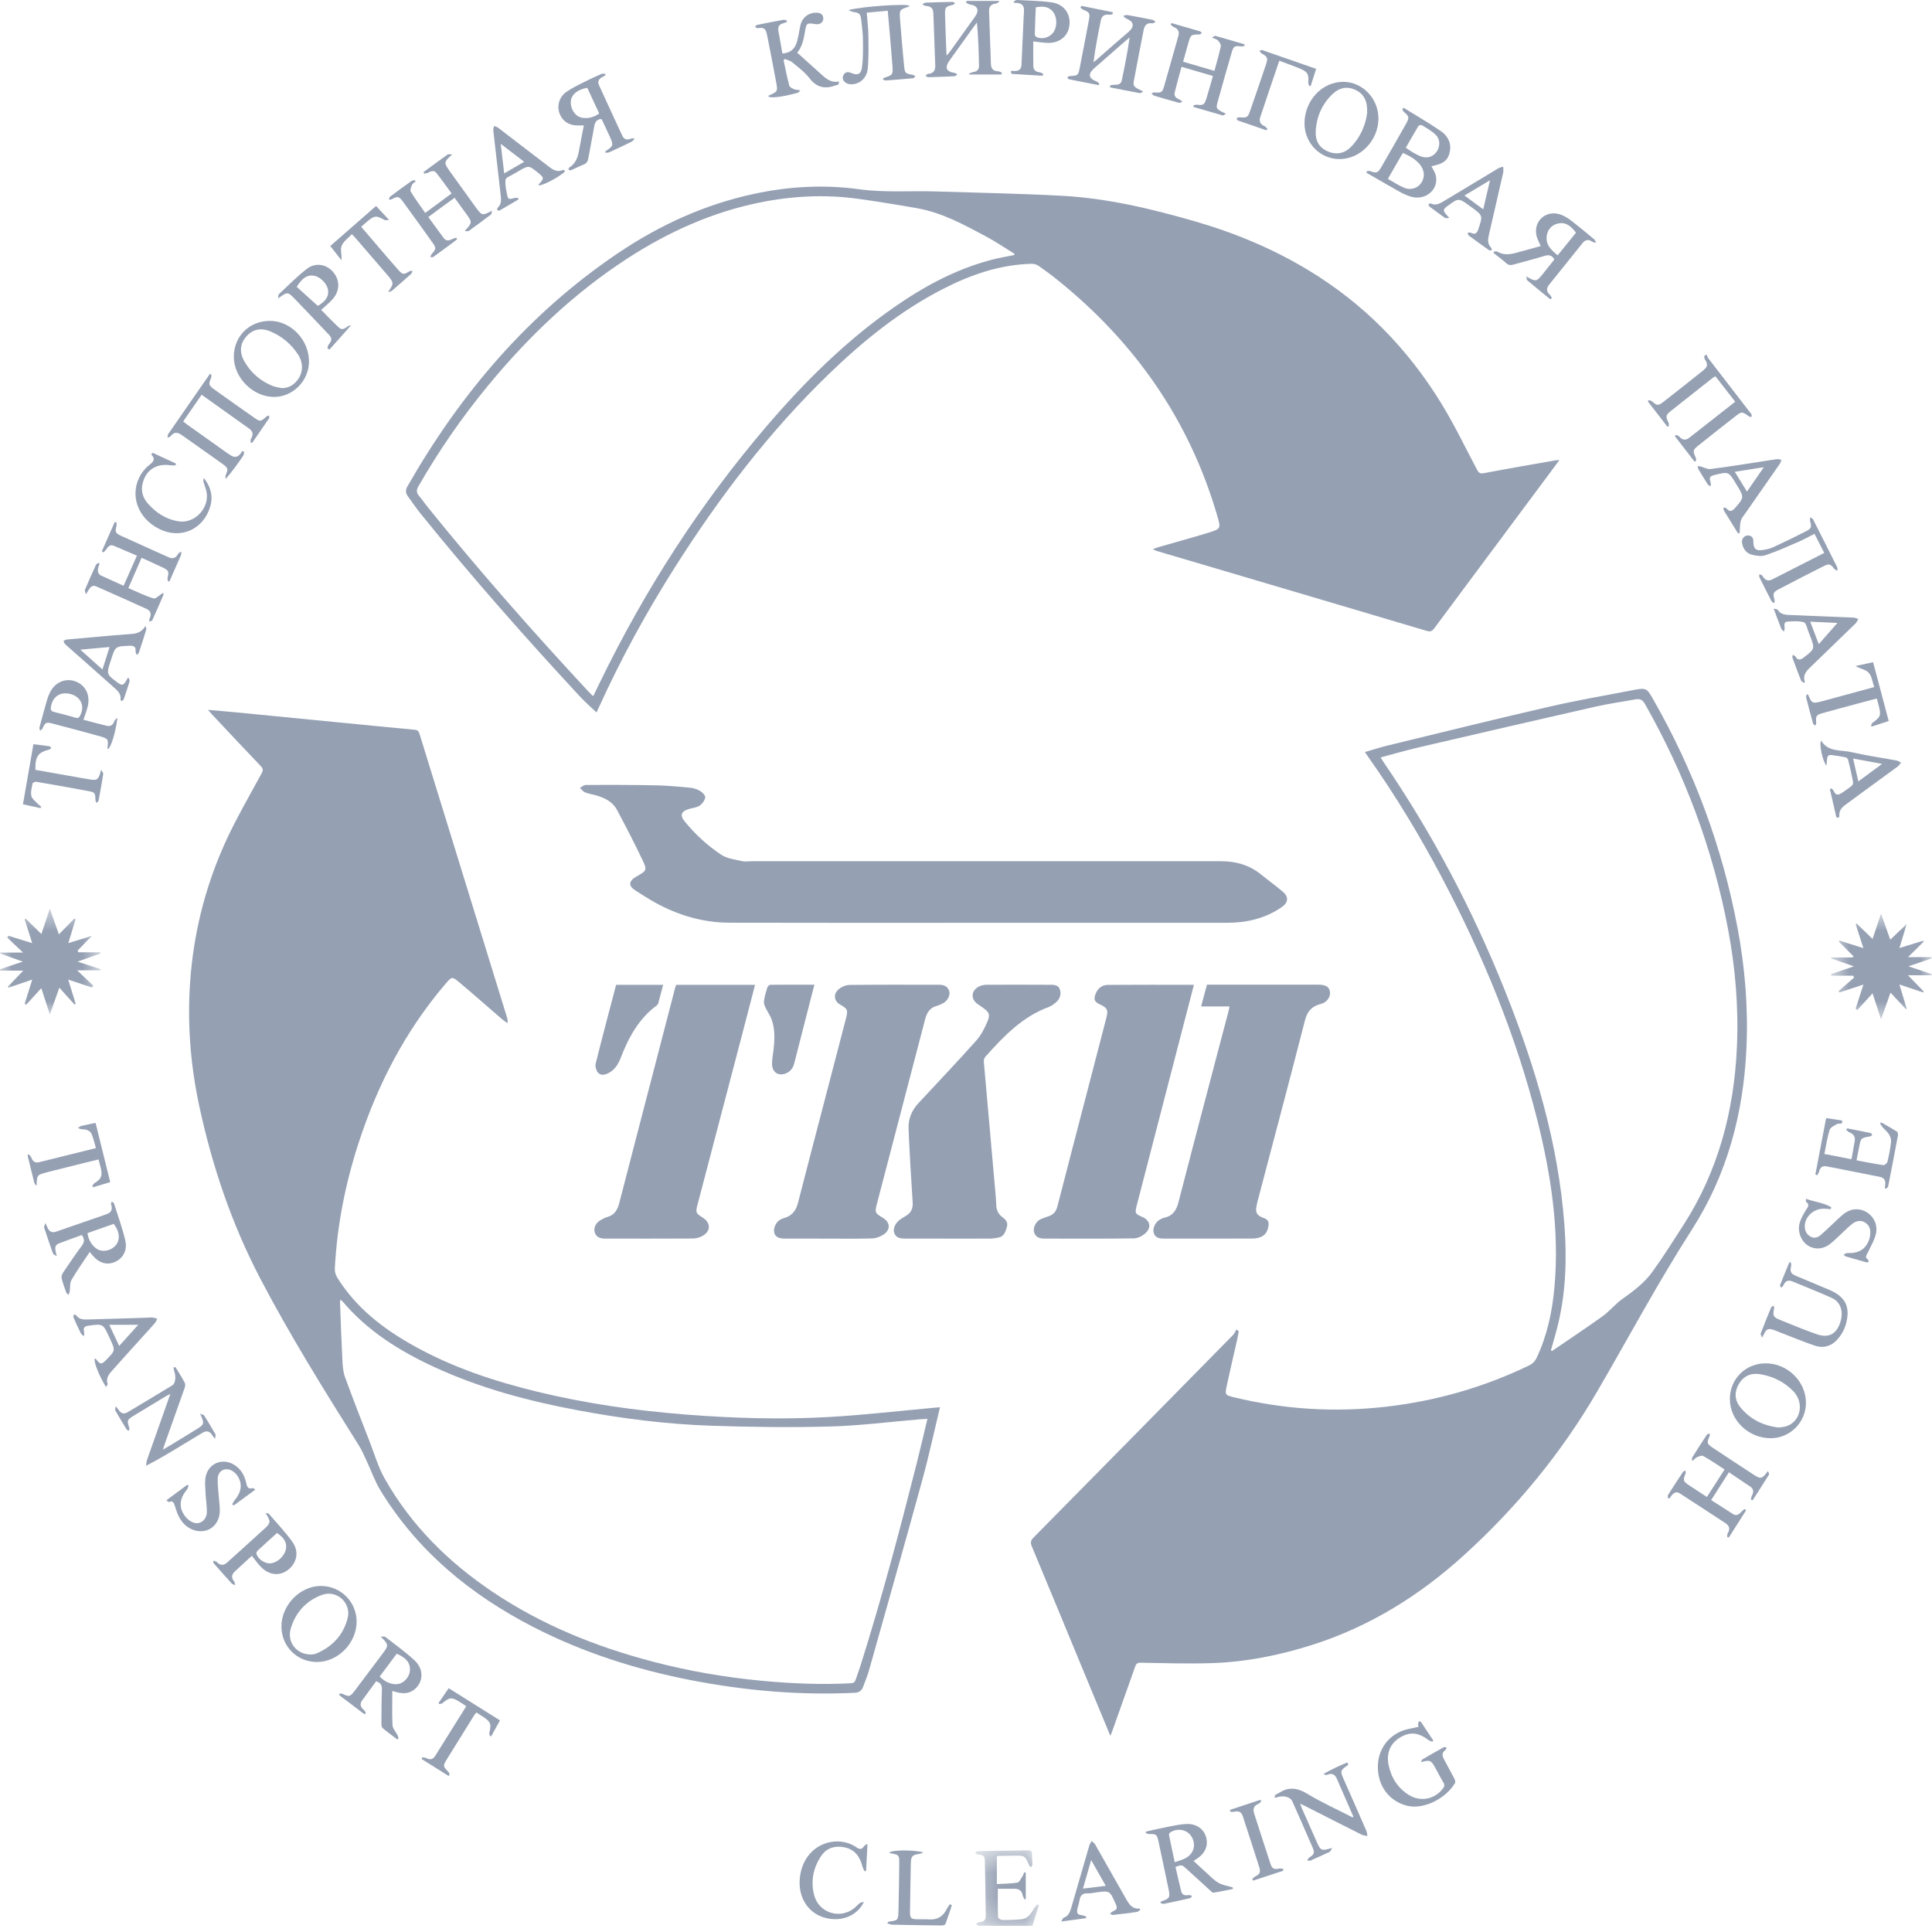 <svg width="82" height="82" viewBox="0 0 82 82" fill="none" xmlns="http://www.w3.org/2000/svg">
<path fill-rule="evenodd" clip-rule="evenodd" d="M14.445 55.16C14.438 55.218 14.43 55.25 14.432 55.282C14.463 56.092 14.489 56.903 14.531 57.713C14.543 57.96 14.56 58.219 14.643 58.447C14.981 59.377 15.342 60.297 15.7 61.219C15.9 61.734 16.056 62.276 16.326 62.753C17.45 64.742 19.03 66.303 20.909 67.565C22.993 68.965 25.282 69.888 27.694 70.522C29.223 70.924 30.777 71.192 32.35 71.339C33.602 71.456 34.857 71.508 36.115 71.443C36.232 71.437 36.285 71.394 36.319 71.287C36.382 71.09 36.459 70.897 36.521 70.699C37.414 67.868 38.177 64.999 38.905 62.121C39.062 61.499 39.206 60.873 39.363 60.22C39.239 60.227 39.145 60.23 39.052 60.238C37.78 60.345 36.51 60.51 35.236 60.545C33.57 60.591 31.9 60.568 30.234 60.514C28.305 60.452 26.391 60.208 24.492 59.851C22.404 59.459 20.359 58.913 18.421 58.016C16.955 57.338 15.601 56.494 14.539 55.237C14.519 55.214 14.491 55.197 14.445 55.16ZM39.896 59.728C39.641 60.786 39.42 61.815 39.142 62.828C38.402 65.523 37.639 68.212 36.881 70.902C36.815 71.134 36.718 71.358 36.636 71.585C36.573 71.761 36.462 71.839 36.266 71.848C33.93 71.958 31.618 71.758 29.324 71.311C26.996 70.857 24.754 70.144 22.637 69.056C19.982 67.69 17.735 65.85 16.15 63.263C15.908 62.867 15.754 62.415 15.554 61.991C15.451 61.773 15.356 61.548 15.229 61.345C13.769 59.022 12.316 56.693 11.043 54.259C9.836 51.95 9.006 49.496 8.458 46.946C8.061 45.098 7.929 43.228 8.096 41.343C8.275 39.337 8.787 37.415 9.635 35.596C10.076 34.652 10.602 33.748 11.1 32.832C11.173 32.698 11.173 32.626 11.068 32.516C10.377 31.792 9.693 31.061 9.007 30.332C8.957 30.279 8.91 30.223 8.826 30.128C9.282 30.169 9.689 30.203 10.095 30.242C11.468 30.375 12.841 30.51 14.214 30.645C15.348 30.756 16.481 30.87 17.616 30.975C17.751 30.988 17.78 31.063 17.812 31.169C18.157 32.293 18.506 33.416 18.853 34.539C19.742 37.42 20.631 40.302 21.519 43.184C21.541 43.254 21.558 43.325 21.54 43.428C21.456 43.366 21.368 43.308 21.288 43.24C20.693 42.727 20.104 42.207 19.503 41.701C19.186 41.435 19.176 41.446 18.911 41.755C17.203 43.752 16.02 46.041 15.211 48.537C14.652 50.263 14.303 52.032 14.211 53.849C14.205 53.969 14.244 54.11 14.307 54.213C15.117 55.523 16.293 56.419 17.609 57.146C19.239 58.048 20.988 58.627 22.787 59.065C24.859 59.569 26.962 59.869 29.085 60.036C31.128 60.196 33.173 60.259 35.218 60.14C36.69 60.055 38.157 59.884 39.626 59.751C39.7 59.744 39.774 59.738 39.896 59.728Z" fill="#95A0B3"/>
<path fill-rule="evenodd" clip-rule="evenodd" d="M58.598 32.147C58.645 32.222 58.674 32.276 58.708 32.325C60.798 35.383 62.518 38.643 63.891 42.088C65.164 45.282 66.147 48.555 66.4 52.013C66.503 53.409 66.462 54.8 66.138 56.169C66.048 56.55 65.933 56.924 65.829 57.302C65.84 57.317 65.852 57.332 65.863 57.347C66.584 56.854 67.312 56.373 68.02 55.864C68.32 55.648 68.558 55.344 68.859 55.131C69.329 54.798 69.791 54.451 70.128 53.986C70.597 53.339 71.023 52.659 71.456 51.986C72.93 49.692 73.6 47.148 73.72 44.44C73.795 42.757 73.656 41.086 73.343 39.432C72.703 36.047 71.514 32.867 69.816 29.878C69.711 29.694 69.595 29.648 69.405 29.684C68.846 29.789 68.28 29.864 67.725 29.99C65.224 30.558 62.725 31.136 60.227 31.718C59.688 31.843 59.156 31.999 58.598 32.147ZM47.128 73.677C46.729 72.714 46.345 71.789 45.961 70.863C45.24 69.119 44.521 67.374 43.793 65.632C43.726 65.471 43.746 65.38 43.866 65.259C46.693 62.396 49.515 59.528 52.336 56.659C52.397 56.597 52.43 56.506 52.476 56.429C52.51 56.452 52.543 56.475 52.577 56.498C52.556 56.612 52.539 56.728 52.513 56.842C52.366 57.497 52.209 58.149 52.069 58.806C51.984 59.207 51.995 59.213 52.383 59.307C54.506 59.822 56.652 59.954 58.822 59.706C60.953 59.462 62.987 58.879 64.921 57.943C65.038 57.886 65.154 57.769 65.21 57.651C65.667 56.689 65.886 55.662 65.978 54.607C66.188 52.214 65.833 49.878 65.256 47.568C64.347 43.934 62.922 40.506 61.178 37.207C60.255 35.463 59.238 33.777 58.1 32.167C58.048 32.094 57.999 32.02 57.93 31.919C58.254 31.826 58.557 31.725 58.866 31.65C61.138 31.098 63.408 30.535 65.687 30.01C66.889 29.733 68.107 29.521 69.319 29.289C69.868 29.183 69.892 29.201 70.169 29.686C71.896 32.714 73.099 35.94 73.745 39.374C74.064 41.069 74.204 42.782 74.123 44.507C73.995 47.263 73.308 49.853 71.809 52.189C70.375 54.422 69.126 56.766 67.791 59.057C66.259 61.688 64.352 63.999 62.109 66.031C60.233 67.731 58.123 69.039 55.708 69.809C54.322 70.251 52.903 70.539 51.45 70.587C50.436 70.621 49.419 70.589 48.404 70.571C48.254 70.569 48.217 70.632 48.177 70.744C47.852 71.663 47.525 72.581 47.198 73.5C47.182 73.545 47.163 73.588 47.128 73.677Z" fill="#95A0B3"/>
<path fill-rule="evenodd" clip-rule="evenodd" d="M43.042 10.826C43.048 10.809 43.055 10.792 43.061 10.774C42.659 10.528 42.269 10.26 41.854 10.038C40.921 9.539 39.989 9.027 38.932 8.839C38.102 8.692 37.269 8.557 36.434 8.44C35.021 8.244 33.613 8.314 32.217 8.601C30.201 9.016 28.358 9.849 26.634 10.966C24.355 12.445 22.411 14.302 20.686 16.4C19.592 17.731 18.616 19.145 17.757 20.643C17.666 20.802 17.672 20.914 17.786 21.047C17.907 21.188 18.01 21.345 18.127 21.49C20.295 24.18 22.578 26.769 24.927 29.299C25.004 29.382 25.084 29.462 25.16 29.54C25.184 29.522 25.193 29.519 25.195 29.514C25.292 29.315 25.387 29.116 25.484 28.917C27.384 25.017 29.71 21.399 32.523 18.106C34.143 16.211 35.903 14.463 37.953 13.037C39.29 12.107 40.708 11.349 42.303 10.973C42.547 10.916 42.795 10.875 43.042 10.826ZM66.188 19.525C65.748 20.116 65.337 20.67 64.925 21.223C63.576 23.035 62.226 24.846 60.88 26.66C60.791 26.781 60.719 26.825 60.56 26.778C56.74 25.643 52.919 24.515 49.098 23.385C49.055 23.373 49.014 23.35 48.925 23.312C49.035 23.271 49.1 23.242 49.169 23.222C49.873 23.019 50.582 22.826 51.283 22.611C51.825 22.445 51.822 22.432 51.663 21.887C50.478 17.824 48.17 14.536 44.911 11.904C44.644 11.688 44.367 11.482 44.084 11.286C44.002 11.229 43.884 11.193 43.784 11.196C42.438 11.23 41.2 11.659 40.015 12.268C38.204 13.198 36.639 14.465 35.18 15.875C32.645 18.325 30.525 21.113 28.637 24.089C27.433 25.988 26.357 27.958 25.425 30.008C25.389 30.089 25.35 30.169 25.317 30.238C25.075 30.006 24.827 29.791 24.604 29.551C22.276 27.04 20.01 24.473 17.857 21.806C17.662 21.564 17.487 21.306 17.305 21.055C17.211 20.924 17.208 20.792 17.29 20.648C19.552 16.687 22.441 13.301 26.227 10.746C27.993 9.555 29.903 8.68 31.99 8.231C33.472 7.911 34.967 7.826 36.472 8.033C37.553 8.181 38.638 8.091 39.721 8.126C41.505 8.182 43.291 8.213 45.072 8.31C46.999 8.414 48.87 8.861 50.719 9.395C52.4 9.881 54.007 10.549 55.511 11.455C57.87 12.876 59.749 14.791 61.186 17.143C61.732 18.037 62.189 18.987 62.679 19.916C62.751 20.053 62.801 20.117 62.982 20.083C63.992 19.889 65.007 19.717 66.02 19.538C66.06 19.531 66.101 19.532 66.188 19.525Z" fill="#95A0B3"/>
<path fill-rule="evenodd" clip-rule="evenodd" d="M41.486 39.166C37.977 39.166 34.468 39.172 30.959 39.162C29.826 39.159 28.766 38.844 27.777 38.291C27.501 38.137 27.235 37.963 26.968 37.794C26.675 37.608 26.676 37.412 26.967 37.229C26.984 37.218 27.002 37.209 27.02 37.199C27.455 36.947 27.477 36.937 27.263 36.488C26.921 35.771 26.556 35.064 26.181 34.364C25.997 34.022 25.661 33.863 25.303 33.759C25.145 33.713 24.978 33.691 24.827 33.629C24.744 33.596 24.685 33.504 24.615 33.438C24.699 33.395 24.783 33.315 24.868 33.315C25.856 33.312 26.845 33.312 27.834 33.332C28.326 33.342 28.817 33.387 29.308 33.435C29.453 33.45 29.607 33.504 29.732 33.581C29.825 33.639 29.949 33.779 29.932 33.853C29.903 33.984 29.799 34.128 29.685 34.2C29.552 34.284 29.372 34.292 29.216 34.343C28.904 34.445 28.853 34.612 29.059 34.864C29.509 35.412 30.028 35.891 30.613 36.279C30.858 36.441 31.189 36.48 31.486 36.548C31.63 36.581 31.787 36.552 31.938 36.552C38.572 36.553 45.205 36.554 51.839 36.553C52.471 36.553 53.042 36.72 53.539 37.128C53.837 37.372 54.153 37.596 54.446 37.847C54.708 38.071 54.681 38.309 54.395 38.505C53.695 38.986 52.91 39.166 52.075 39.166C48.546 39.166 45.016 39.166 41.486 39.166Z" fill="#95A0B3"/>
<path fill-rule="evenodd" clip-rule="evenodd" d="M52.185 42.716H50.979C51.069 42.384 51.146 42.094 51.227 41.792H51.444C52.94 41.792 54.436 41.792 55.933 41.792C56.264 41.793 56.416 41.881 56.447 42.088C56.481 42.31 56.319 42.547 56.052 42.614C55.682 42.707 55.488 42.915 55.388 43.303C54.73 45.869 54.048 48.428 53.374 50.989C53.352 51.076 53.337 51.165 53.321 51.254C53.287 51.453 53.361 51.583 53.551 51.661C53.685 51.715 53.858 51.757 53.844 51.959C53.827 52.182 53.755 52.388 53.539 52.489C53.431 52.539 53.302 52.566 53.183 52.567C51.927 52.572 50.671 52.571 49.415 52.57C49.222 52.57 49.033 52.55 48.967 52.325C48.91 52.13 49.038 51.868 49.23 51.763C49.284 51.734 49.34 51.7 49.399 51.688C49.768 51.614 49.928 51.382 50.021 51.016C50.72 48.304 51.438 45.597 52.15 42.889C52.16 42.849 52.166 42.809 52.185 42.716Z" fill="#95A0B3"/>
<path fill-rule="evenodd" clip-rule="evenodd" d="M35.163 52.571C34.545 52.571 33.928 52.571 33.31 52.57C33.035 52.57 32.89 52.482 32.857 52.304C32.818 52.094 32.958 51.831 33.158 51.742C33.196 51.725 33.235 51.711 33.274 51.7C33.605 51.61 33.784 51.389 33.869 51.055C34.237 49.615 34.616 48.177 34.991 46.738C35.294 45.574 35.599 44.41 35.901 43.245C36 42.86 35.982 42.825 35.648 42.631C35.397 42.485 35.359 42.187 35.598 41.986C35.72 41.883 35.904 41.806 36.06 41.804C37.33 41.79 38.6 41.795 39.869 41.797C40.061 41.797 40.224 41.861 40.287 42.066C40.34 42.235 40.225 42.471 40.042 42.572C39.952 42.621 39.857 42.666 39.759 42.693C39.471 42.771 39.339 42.978 39.268 43.25C39.011 44.241 38.75 45.23 38.492 46.221C38.068 47.84 37.646 49.459 37.223 51.078C37.123 51.464 37.131 51.485 37.475 51.689C37.774 51.865 37.808 52.179 37.522 52.383C37.38 52.483 37.188 52.556 37.016 52.562C36.399 52.583 35.781 52.571 35.163 52.571Z" fill="#95A0B3"/>
<path fill-rule="evenodd" clip-rule="evenodd" d="M50.674 41.798C50.487 42.52 50.306 43.216 50.125 43.912C49.499 46.329 48.872 48.747 48.246 51.165C48.162 51.493 48.178 51.52 48.482 51.651C48.801 51.789 48.883 52.082 48.633 52.324C48.506 52.447 48.304 52.557 48.134 52.56C46.864 52.579 45.594 52.571 44.324 52.57C44.133 52.57 43.964 52.517 43.894 52.317C43.831 52.139 43.949 51.864 44.134 51.766C44.254 51.703 44.387 51.662 44.516 51.618C44.716 51.55 44.825 51.414 44.879 51.206C45.315 49.511 45.757 47.818 46.198 46.124C46.45 45.153 46.703 44.182 46.954 43.211C47.044 42.865 47.001 42.776 46.68 42.628C46.453 42.523 46.408 42.417 46.501 42.184C46.594 41.95 46.769 41.803 47.017 41.802C48.225 41.794 49.433 41.798 50.674 41.798Z" fill="#95A0B3"/>
<path fill-rule="evenodd" clip-rule="evenodd" d="M32.047 41.8C31.849 42.557 31.66 43.287 31.47 44.016C30.847 46.391 30.224 48.766 29.602 51.141C29.518 51.461 29.533 51.496 29.821 51.676C30.183 51.902 30.175 52.269 29.792 52.469C29.675 52.531 29.531 52.566 29.399 52.566C28.163 52.573 26.928 52.571 25.692 52.57C25.431 52.57 25.288 52.479 25.24 52.294C25.19 52.101 25.293 51.894 25.501 51.78C25.585 51.734 25.67 51.682 25.762 51.658C26.076 51.578 26.209 51.353 26.285 51.056C26.834 48.927 27.39 46.798 27.943 44.67C28.178 43.766 28.412 42.862 28.647 41.958C28.661 41.906 28.681 41.855 28.7 41.8H32.047Z" fill="#95A0B3"/>
<path fill-rule="evenodd" clip-rule="evenodd" d="M40.251 52.571C39.653 52.571 39.056 52.572 38.459 52.569C38.259 52.568 38.046 52.571 37.956 52.337C37.882 52.149 38.006 51.893 38.23 51.741C38.304 51.691 38.382 51.646 38.458 51.6C38.665 51.473 38.753 51.298 38.737 51.045C38.67 50 38.605 48.955 38.562 47.909C38.546 47.504 38.69 47.136 38.972 46.832C39.794 45.948 40.626 45.072 41.431 44.17C41.641 43.935 41.795 43.634 41.918 43.339C42.037 43.055 41.975 42.956 41.727 42.777C41.649 42.721 41.568 42.668 41.489 42.612C41.199 42.406 41.212 42.061 41.527 41.883C41.625 41.828 41.748 41.797 41.86 41.797C42.752 41.791 43.645 41.793 44.538 41.798C44.707 41.799 44.908 41.785 44.98 41.985C45.057 42.199 44.987 42.399 44.814 42.546C44.721 42.625 44.616 42.703 44.503 42.744C43.385 43.158 42.59 43.99 41.82 44.855C41.777 44.904 41.751 44.991 41.756 45.057C41.91 46.831 42.069 48.605 42.227 50.379C42.249 50.635 42.276 50.89 42.284 51.146C42.291 51.373 42.38 51.542 42.56 51.673C42.694 51.771 42.791 51.89 42.734 52.078C42.673 52.281 42.617 52.486 42.368 52.529C42.254 52.549 42.138 52.568 42.022 52.569C41.432 52.573 40.841 52.571 40.251 52.571Z" fill="#95A0B3"/>
<mask id="mask0_0_312" style="mask-type:luminance" maskUnits="userSpaceOnUse" x="0" y="38" width="5" height="6">
<path d="M0 38.564V43.058H4.276V38.564H0H0Z" fill="white"/>
</mask>
<g mask="url(#mask0_0_312)">
<path fill-rule="evenodd" clip-rule="evenodd" d="M3.328 40.418H4.257C4.26 40.435 4.264 40.452 4.267 40.469C3.957 40.578 3.648 40.688 3.289 40.814C3.65 40.932 3.963 41.034 4.276 41.136L4.269 41.184H3.273C3.53 41.428 3.745 41.631 3.959 41.834C3.94 41.86 3.922 41.886 3.903 41.912C3.581 41.805 3.258 41.699 2.895 41.578C3.009 41.945 3.111 42.275 3.213 42.605C3.197 42.617 3.18 42.628 3.164 42.639C2.96 42.411 2.756 42.184 2.519 41.919C2.375 42.325 2.254 42.667 2.116 43.058C1.99 42.671 1.878 42.327 1.753 41.941C1.524 42.191 1.317 42.418 1.111 42.645C1.089 42.631 1.067 42.617 1.046 42.603C1.149 42.276 1.252 41.949 1.369 41.577C1.013 41.698 0.688 41.808 0.364 41.918C0.354 41.904 0.344 41.891 0.335 41.878C0.539 41.665 0.742 41.452 0.987 41.196H0.009C0.006 41.176 0.003 41.156 0 41.136C0.306 41.035 0.612 40.933 0.968 40.814C0.617 40.689 0.312 40.58 0.007 40.471C0.007 40.457 0.008 40.443 0.009 40.429H0.978C0.727 40.192 0.517 39.993 0.306 39.794C0.324 39.769 0.342 39.743 0.359 39.718C0.683 39.818 1.008 39.919 1.368 40.031C1.254 39.672 1.151 39.347 1.048 39.023C1.062 39.012 1.076 39.001 1.09 38.989C1.305 39.201 1.521 39.413 1.757 39.644C1.878 39.28 1.99 38.944 2.116 38.564C2.253 38.955 2.374 39.298 2.499 39.657C2.727 39.425 2.94 39.207 3.154 38.989C3.171 38.999 3.189 39.009 3.207 39.019C3.109 39.34 3.012 39.66 2.899 40.029C3.258 39.919 3.578 39.82 3.901 39.72C3.695 39.932 3.494 40.139 3.293 40.346C3.305 40.37 3.316 40.394 3.328 40.418Z" fill="#95A0B3"/>
</g>
<mask id="mask1_0_312" style="mask-type:luminance" maskUnits="userSpaceOnUse" x="77" y="38" width="5" height="6">
<path d="M81.99 43.267V38.772H77.713V43.267H81.99Z" fill="white"/>
</mask>
<g mask="url(#mask1_0_312)">
<path fill-rule="evenodd" clip-rule="evenodd" d="M80.239 42.129C80.096 42.533 79.975 42.876 79.837 43.267C79.712 42.881 79.601 42.539 79.478 42.159C79.252 42.407 79.043 42.636 78.834 42.865C78.809 42.847 78.784 42.829 78.759 42.811C78.865 42.484 78.97 42.157 79.089 41.788C78.73 41.906 78.401 42.015 78.071 42.124C78.058 42.105 78.045 42.086 78.032 42.067C78.253 41.875 78.475 41.682 78.696 41.49C78.681 41.464 78.666 41.438 78.651 41.411H77.727C77.722 41.389 77.718 41.366 77.713 41.344C78.019 41.24 78.325 41.136 78.683 41.014C78.328 40.89 78.023 40.784 77.718 40.678C77.721 40.664 77.723 40.65 77.726 40.636H78.636C78.646 40.619 78.656 40.603 78.666 40.587C78.46 40.379 78.253 40.171 78.046 39.963C78.054 39.949 78.063 39.936 78.071 39.923C78.395 40.025 78.719 40.126 79.088 40.241C78.972 39.883 78.866 39.556 78.761 39.229C78.775 39.219 78.788 39.208 78.802 39.197C79.02 39.408 79.238 39.62 79.478 39.852C79.598 39.491 79.71 39.154 79.837 38.772C79.974 39.162 80.096 39.508 80.228 39.883C80.473 39.65 80.694 39.44 80.925 39.22C80.826 39.547 80.729 39.868 80.617 40.238C80.978 40.127 81.304 40.026 81.63 39.926L81.653 39.961C81.443 40.169 81.233 40.376 80.982 40.624H81.97C81.974 40.642 81.977 40.661 81.981 40.679C81.671 40.784 81.361 40.89 80.998 41.013C81.366 41.136 81.678 41.24 81.99 41.345C81.988 41.361 81.985 41.377 81.983 41.393H80.979C81.235 41.655 81.446 41.872 81.656 42.088C81.648 42.1 81.64 42.113 81.632 42.125C81.31 42.017 80.988 41.909 80.617 41.785C80.727 42.15 80.826 42.481 80.926 42.811C80.915 42.818 80.903 42.825 80.892 42.832C80.686 42.61 80.479 42.388 80.239 42.129Z" fill="#95A0B3"/>
</g>
<path fill-rule="evenodd" clip-rule="evenodd" d="M26.149 41.8H28.145C28.074 42.069 28.008 42.328 27.938 42.585C27.929 42.615 27.908 42.648 27.883 42.666C27.112 43.23 26.68 44.032 26.344 44.899C26.232 45.187 26.081 45.429 25.791 45.562C25.64 45.631 25.475 45.647 25.374 45.518C25.301 45.424 25.254 45.256 25.282 45.144C25.559 44.031 25.855 42.923 26.149 41.8Z" fill="#95A0B3"/>
<path fill-rule="evenodd" clip-rule="evenodd" d="M34.565 41.793C34.429 42.324 34.298 42.832 34.168 43.34C34.015 43.936 33.861 44.532 33.711 45.129C33.662 45.323 33.56 45.466 33.377 45.549C33.065 45.691 32.785 45.534 32.769 45.184C32.76 44.986 32.805 44.786 32.828 44.587C32.878 44.151 32.903 43.713 32.758 43.291C32.694 43.105 32.57 42.94 32.487 42.76C32.448 42.675 32.412 42.571 32.425 42.483C32.453 42.293 32.507 42.105 32.565 41.92C32.581 41.87 32.647 41.799 32.691 41.798C33.307 41.791 33.924 41.793 34.565 41.793Z" fill="#95A0B3"/>
<path fill-rule="evenodd" clip-rule="evenodd" d="M41.119 3.133C41.18 3.107 41.239 3.068 41.302 3.059C41.462 3.037 41.556 2.959 41.552 2.789C41.539 2.183 41.522 1.577 41.464 0.957C41.412 1.026 41.359 1.093 41.308 1.163C40.97 1.634 40.632 2.105 40.294 2.577C40.086 2.868 40.167 3.052 40.516 3.093C40.558 3.098 40.595 3.139 40.635 3.163C40.594 3.188 40.553 3.233 40.511 3.235C40.141 3.254 39.77 3.268 39.4 3.277C39.36 3.278 39.318 3.236 39.278 3.214C39.317 3.187 39.354 3.139 39.395 3.135C39.619 3.116 39.704 2.993 39.695 2.775C39.665 2.034 39.638 1.293 39.614 0.552C39.607 0.353 39.503 0.267 39.319 0.252C39.267 0.247 39.216 0.239 39.149 0.181C39.198 0.157 39.247 0.114 39.297 0.112C39.674 0.097 40.051 0.087 40.429 0.081C40.465 0.081 40.502 0.119 40.539 0.14C40.505 0.163 40.474 0.2 40.437 0.208C40.141 0.276 40.103 0.306 40.11 0.608C40.123 1.175 40.151 1.743 40.174 2.362C40.239 2.287 40.279 2.248 40.311 2.203C40.67 1.704 41.028 1.205 41.385 0.705C41.579 0.433 41.491 0.232 41.166 0.19C41.111 0.182 41.059 0.143 41.005 0.118C41.013 0.092 41.02 0.066 41.026 0.04H42.39C42.398 0.051 42.406 0.062 42.414 0.073C42.362 0.102 42.311 0.149 42.257 0.155C42.051 0.177 41.971 0.291 41.979 0.49C42.006 1.231 42.034 1.972 42.057 2.713C42.064 2.916 42.156 3.018 42.359 3.026C42.413 3.028 42.467 3.061 42.52 3.08C42.516 3.108 42.513 3.135 42.508 3.162H41.141C41.134 3.152 41.126 3.143 41.119 3.133Z" fill="#95A0B3"/>
<path fill-rule="evenodd" clip-rule="evenodd" d="M45.897 0.25C46.341 0.339 46.785 0.428 47.23 0.517C47.227 0.547 47.225 0.578 47.222 0.608C47.163 0.613 47.102 0.628 47.044 0.622C46.859 0.604 46.758 0.692 46.722 0.867C46.605 1.449 46.489 2.032 46.411 2.643C46.459 2.604 46.509 2.565 46.556 2.524C46.997 2.138 47.434 1.748 47.881 1.368C48.013 1.256 48.124 1.127 48.05 0.966C48.005 0.87 47.858 0.823 47.755 0.756C47.734 0.742 47.71 0.733 47.682 0.667C47.741 0.657 47.803 0.63 47.859 0.64C48.217 0.703 48.574 0.771 48.929 0.845C48.972 0.853 49.007 0.9 49.046 0.929C48.998 0.951 48.947 0.996 48.904 0.99C48.676 0.957 48.577 1.073 48.538 1.28C48.404 1.981 48.262 2.679 48.134 3.38C48.081 3.671 48.095 3.676 48.524 3.886C48.46 3.917 48.416 3.959 48.381 3.953C47.958 3.875 47.537 3.791 47.115 3.708C47.114 3.68 47.113 3.652 47.113 3.624C47.186 3.614 47.259 3.594 47.332 3.597C47.471 3.601 47.579 3.565 47.611 3.413C47.736 2.813 47.86 2.212 47.944 1.588C47.836 1.68 47.727 1.772 47.62 1.866C47.225 2.21 46.83 2.555 46.437 2.902C46.166 3.141 46.203 3.332 46.537 3.456C46.584 3.473 46.62 3.519 46.661 3.552C46.651 3.572 46.64 3.592 46.629 3.612C46.209 3.53 45.788 3.45 45.369 3.364C45.342 3.359 45.322 3.312 45.299 3.284C45.33 3.265 45.359 3.231 45.391 3.229C45.757 3.209 45.762 3.211 45.835 2.842C45.966 2.176 46.092 1.51 46.218 0.843C46.27 0.563 46.24 0.517 45.974 0.412C45.93 0.395 45.895 0.351 45.856 0.319L45.897 0.25Z" fill="#95A0B3"/>
<path fill-rule="evenodd" clip-rule="evenodd" d="M59.668 6.269C59.767 6.336 59.848 6.399 59.936 6.45C60.048 6.515 60.162 6.58 60.282 6.628C60.553 6.739 60.799 6.672 60.962 6.457C61.123 6.244 61.141 5.931 60.946 5.732C60.778 5.561 60.555 5.443 60.35 5.313C60.318 5.293 60.221 5.317 60.201 5.35C60.019 5.649 59.848 5.955 59.668 6.269ZM58.906 7.592C59.151 7.728 59.367 7.876 59.603 7.972C59.891 8.088 60.181 7.981 60.33 7.752C60.484 7.514 60.463 7.224 60.267 6.984C60.075 6.75 59.819 6.614 59.546 6.491C59.507 6.552 59.477 6.597 59.45 6.644C59.278 6.942 59.108 7.241 58.906 7.592ZM59.576 4.576C60.1 4.901 60.634 5.21 61.144 5.557C61.427 5.75 61.603 6.039 61.539 6.412C61.472 6.801 61.268 6.96 60.752 7.053C60.817 7.187 60.91 7.314 60.941 7.456C61.073 8.056 60.488 8.537 59.867 8.342C59.711 8.293 59.558 8.225 59.415 8.145C58.942 7.881 58.474 7.606 58.004 7.336C58.005 7.314 58.005 7.293 58.005 7.271C58.054 7.267 58.11 7.244 58.15 7.26C58.408 7.362 58.479 7.347 58.618 7.106C58.978 6.485 59.335 5.862 59.687 5.236C59.826 4.99 59.804 4.928 59.584 4.751C59.55 4.724 59.538 4.667 59.517 4.623C59.536 4.607 59.556 4.592 59.576 4.576Z" fill="#95A0B3"/>
<path fill-rule="evenodd" clip-rule="evenodd" d="M5.245 24.862C5.439 24.424 5.62 24.015 5.812 23.583C5.47 23.437 5.15 23.298 4.829 23.164C4.672 23.099 4.588 23.198 4.511 23.316C4.479 23.365 4.431 23.404 4.391 23.447L4.323 23.399C4.505 22.987 4.686 22.575 4.867 22.163C4.89 22.162 4.913 22.162 4.936 22.161C4.94 22.211 4.959 22.266 4.946 22.312C4.876 22.567 4.891 22.629 5.13 22.738C5.803 23.047 6.482 23.345 7.157 23.652C7.348 23.739 7.468 23.677 7.563 23.504C7.586 23.462 7.647 23.441 7.691 23.411C7.689 23.46 7.701 23.517 7.683 23.559C7.522 23.932 7.357 24.303 7.192 24.675C7.173 24.677 7.154 24.678 7.135 24.68C7.126 24.63 7.101 24.577 7.112 24.532C7.175 24.257 7.163 24.212 6.916 24.091C6.626 23.95 6.331 23.822 6.009 23.674C5.823 24.098 5.643 24.512 5.447 24.96C5.811 25.115 6.154 25.289 6.516 25.398C6.612 25.427 6.767 25.256 6.921 25.162C6.92 25.16 6.951 25.216 6.935 25.253C6.785 25.609 6.629 25.963 6.468 26.315C6.451 26.354 6.394 26.374 6.321 26.369C6.335 26.318 6.345 26.265 6.365 26.216C6.437 26.04 6.376 25.916 6.215 25.842C5.515 25.525 4.814 25.208 4.11 24.9C3.915 24.814 3.848 24.867 3.651 25.226C3.626 25.131 3.589 25.072 3.604 25.036C3.754 24.68 3.911 24.326 4.073 23.974C4.091 23.936 4.148 23.915 4.187 23.886C4.2 23.898 4.213 23.91 4.225 23.921C4.206 23.984 4.182 24.045 4.167 24.108C4.135 24.251 4.162 24.371 4.307 24.437C4.612 24.576 4.917 24.714 5.245 24.862Z" fill="#95A0B3"/>
<path fill-rule="evenodd" clip-rule="evenodd" d="M70.796 63.592C70.796 63.544 70.777 63.483 70.799 63.448C71.005 63.121 71.216 62.797 71.43 62.475C71.451 62.444 71.502 62.434 71.539 62.414C71.54 62.456 71.555 62.503 71.541 62.539C71.423 62.83 71.432 62.869 71.694 63.044C71.934 63.205 72.177 63.361 72.446 63.536C72.693 63.151 72.938 62.771 73.197 62.369C72.889 62.171 72.596 61.968 72.287 61.796C72.22 61.759 72.088 61.82 71.997 61.862C71.943 61.887 71.911 61.963 71.815 62.006C71.818 61.954 71.804 61.892 71.828 61.854C72.028 61.531 72.234 61.211 72.444 60.895C72.466 60.863 72.526 60.858 72.568 60.84C72.565 60.882 72.573 60.928 72.557 60.964C72.436 61.228 72.445 61.281 72.685 61.44C73.264 61.825 73.843 62.209 74.426 62.587C74.736 62.789 74.786 62.774 75.036 62.438C75.058 62.498 75.099 62.556 75.085 62.58C74.857 62.947 74.622 63.31 74.389 63.674C74.363 63.664 74.337 63.654 74.311 63.644C74.328 63.582 74.335 63.515 74.365 63.46C74.443 63.313 74.423 63.19 74.288 63.097C73.994 62.896 73.696 62.7 73.38 62.488C73.125 62.887 72.882 63.268 72.627 63.668C72.947 63.873 73.252 64.07 73.559 64.264C73.701 64.353 73.804 64.279 73.9 64.175C73.944 64.128 73.996 64.088 74.045 64.046C74.066 64.064 74.088 64.083 74.11 64.102C73.866 64.485 73.622 64.869 73.379 65.252C73.357 65.249 73.335 65.246 73.312 65.244C73.315 65.191 73.3 65.127 73.325 65.088C73.441 64.905 73.409 64.763 73.232 64.647C72.593 64.229 71.955 63.809 71.313 63.395C71.075 63.242 70.971 63.446 70.853 63.601C70.834 63.598 70.815 63.595 70.796 63.592Z" fill="#95A0B3"/>
<path fill-rule="evenodd" clip-rule="evenodd" d="M52.034 4.826C51.967 4.863 51.926 4.907 51.899 4.899C51.484 4.783 51.071 4.66 50.658 4.539L50.652 4.476C50.702 4.464 50.753 4.436 50.8 4.443C51.052 4.479 51.119 4.449 51.196 4.203C51.296 3.887 51.382 3.567 51.48 3.225C51.037 3.096 50.606 2.97 50.147 2.836C50.047 3.21 49.945 3.568 49.857 3.928C49.815 4.101 49.94 4.172 50.075 4.231C50.117 4.249 50.148 4.294 50.184 4.327C50.131 4.339 50.074 4.373 50.028 4.36C49.677 4.265 49.328 4.163 48.98 4.058C48.939 4.045 48.908 3.997 48.872 3.966C48.916 3.951 48.962 3.919 49.004 3.922C49.291 3.946 49.331 3.928 49.413 3.645C49.616 2.941 49.811 2.234 50.013 1.529C50.067 1.34 50.003 1.224 49.826 1.153C49.774 1.132 49.732 1.083 49.685 1.047C49.698 1.025 49.71 1.002 49.723 0.979C50.128 1.096 50.533 1.212 50.938 1.332C50.966 1.34 50.985 1.384 51.008 1.411C50.977 1.428 50.945 1.459 50.913 1.46C50.54 1.471 50.539 1.469 50.434 1.834C50.361 2.086 50.293 2.34 50.215 2.619C50.656 2.748 51.087 2.874 51.544 3.008C51.64 2.65 51.743 2.307 51.816 1.958C51.831 1.886 51.749 1.778 51.686 1.71C51.64 1.66 51.554 1.648 51.438 1.599C51.509 1.559 51.553 1.513 51.583 1.522C51.997 1.637 52.409 1.76 52.821 1.881L52.822 1.949C52.77 1.957 52.717 1.979 52.668 1.971C52.416 1.933 52.354 1.96 52.279 2.217C52.07 2.934 51.867 3.653 51.667 4.373C51.602 4.607 51.637 4.645 52.034 4.826Z" fill="#95A0B3"/>
<path fill-rule="evenodd" clip-rule="evenodd" d="M17.981 7.299C18.319 7.051 18.656 6.802 18.998 6.559C19.03 6.536 19.093 6.556 19.192 6.556C18.837 6.872 18.831 6.907 19.075 7.247C19.452 7.775 19.831 8.302 20.213 8.827C20.452 9.155 20.492 9.161 20.878 8.94C20.861 9.018 20.866 9.083 20.84 9.103C20.527 9.341 20.212 9.574 19.893 9.802C19.862 9.824 19.802 9.805 19.724 9.805C20.053 9.445 20.053 9.444 19.78 9.065C19.623 8.847 19.465 8.63 19.294 8.394C19.104 8.532 18.921 8.663 18.74 8.796C18.558 8.93 18.377 9.065 18.179 9.212C18.404 9.519 18.617 9.815 18.835 10.106C18.941 10.248 19.07 10.214 19.203 10.143C19.254 10.117 19.313 10.106 19.369 10.088C19.379 10.111 19.389 10.133 19.399 10.156C19.343 10.201 19.287 10.247 19.229 10.29C18.952 10.495 18.676 10.7 18.396 10.901C18.365 10.922 18.314 10.915 18.273 10.921C18.283 10.881 18.282 10.83 18.306 10.803C18.518 10.56 18.526 10.534 18.342 10.276C17.933 9.702 17.521 9.131 17.105 8.563C16.931 8.325 16.88 8.322 16.626 8.456C16.591 8.474 16.544 8.469 16.503 8.475C16.521 8.431 16.526 8.37 16.558 8.346C16.86 8.118 17.166 7.894 17.475 7.675C17.511 7.649 17.572 7.659 17.622 7.652L17.635 7.709C17.584 7.752 17.511 7.787 17.488 7.842C17.45 7.934 17.394 8.07 17.433 8.134C17.617 8.439 17.831 8.726 18.047 9.038C18.427 8.758 18.784 8.494 19.168 8.21C18.948 7.912 18.742 7.62 18.521 7.34C18.411 7.201 18.276 7.273 18.148 7.337C18.104 7.359 18.047 7.356 17.996 7.365C17.991 7.343 17.986 7.321 17.981 7.299Z" fill="#95A0B3"/>
<path fill-rule="evenodd" clip-rule="evenodd" d="M71.912 19.581C71.638 19.226 71.365 18.872 71.091 18.517L71.124 18.457C71.174 18.48 71.239 18.49 71.271 18.527C71.403 18.683 71.545 18.7 71.702 18.577C72.347 18.072 72.991 17.566 73.648 17.05C73.363 16.684 73.088 16.331 72.807 15.969C72.757 15.999 72.716 16.02 72.68 16.048C72.096 16.509 71.511 16.969 70.929 17.432C70.689 17.623 70.684 17.674 70.822 17.951C70.841 17.991 70.824 18.049 70.824 18.099C70.805 18.102 70.785 18.104 70.766 18.106C70.492 17.752 70.218 17.398 69.945 17.044C69.951 17.024 69.957 17.004 69.963 16.984C70.012 16.998 70.072 16.998 70.107 17.029C70.336 17.225 70.374 17.233 70.618 17.043C71.161 16.619 71.701 16.192 72.24 15.762C72.447 15.597 72.531 15.503 72.355 15.241C72.333 15.208 72.34 15.155 72.334 15.11C72.365 15.089 72.397 15.068 72.428 15.046C72.454 15.101 72.471 15.162 72.507 15.209C73.096 15.976 73.688 16.741 74.278 17.506C74.299 17.533 74.328 17.558 74.338 17.589C74.349 17.621 74.342 17.658 74.343 17.693C74.308 17.689 74.265 17.698 74.241 17.68C73.934 17.458 73.928 17.455 73.635 17.684C73.13 18.079 72.626 18.474 72.126 18.874C71.835 19.106 71.838 19.122 71.983 19.453C71.999 19.489 71.975 19.544 71.97 19.59C71.951 19.587 71.931 19.584 71.912 19.581Z" fill="#95A0B3"/>
<path fill-rule="evenodd" clip-rule="evenodd" d="M8.962 15.88C8.962 15.932 8.978 15.991 8.96 16.035C8.848 16.305 8.852 16.354 9.084 16.521C9.659 16.934 10.238 17.344 10.819 17.749C11.041 17.904 11.08 17.891 11.309 17.678C11.337 17.652 11.386 17.648 11.424 17.634C11.422 17.676 11.436 17.728 11.416 17.758C11.181 18.106 10.941 18.451 10.703 18.796C10.68 18.791 10.656 18.786 10.633 18.781C10.639 18.727 10.629 18.663 10.654 18.621C10.761 18.448 10.735 18.306 10.573 18.19C9.908 17.715 9.242 17.241 8.558 16.754C8.294 17.136 8.04 17.503 7.774 17.888C7.832 17.933 7.882 17.976 7.936 18.014C8.496 18.413 9.057 18.812 9.618 19.211C9.668 19.246 9.722 19.276 9.773 19.313C9.943 19.436 10.09 19.413 10.215 19.245C10.24 19.212 10.261 19.177 10.284 19.143C10.31 19.153 10.335 19.164 10.361 19.174C10.351 19.227 10.357 19.291 10.329 19.332C10.1 19.669 9.865 20.002 9.575 20.332C9.575 20.279 9.559 20.22 9.578 20.175C9.687 19.918 9.685 19.864 9.463 19.704C8.883 19.286 8.296 18.877 7.712 18.463C7.544 18.344 7.391 18.32 7.248 18.506C7.22 18.544 7.156 18.555 7.109 18.578C7.119 18.526 7.113 18.462 7.14 18.422C7.515 17.875 7.894 17.331 8.272 16.787C8.484 16.482 8.696 16.177 8.908 15.872C8.926 15.874 8.944 15.877 8.962 15.88Z" fill="#95A0B3"/>
<path fill-rule="evenodd" clip-rule="evenodd" d="M66.112 10.838C66.382 10.505 66.636 10.19 66.89 9.876C66.684 9.605 66.461 9.406 66.115 9.489C65.858 9.551 65.695 9.734 65.651 9.991C65.586 10.374 65.83 10.604 66.112 10.838ZM65.793 12.699C65.469 12.433 65.144 12.169 64.823 11.899C64.795 11.875 64.8 11.812 64.781 11.732C65.18 11.967 65.215 11.961 65.479 11.631C65.635 11.437 65.789 11.242 65.944 11.048C65.952 11.037 65.958 11.024 65.969 11.004C65.873 10.846 65.754 10.799 65.562 10.859C65.123 10.995 64.676 11.103 64.234 11.23C64.111 11.265 64.019 11.253 63.919 11.162C63.753 11.011 63.57 10.879 63.394 10.739C63.4 10.718 63.405 10.698 63.41 10.678C63.458 10.678 63.516 10.659 63.552 10.681C63.811 10.834 64.077 10.806 64.349 10.73C64.697 10.633 65.046 10.539 65.39 10.445C65.322 10.27 65.23 10.115 65.203 9.95C65.104 9.333 65.665 8.89 66.261 9.116C66.418 9.175 66.567 9.273 66.702 9.377C67.029 9.629 67.347 9.894 67.665 10.159C67.703 10.19 67.715 10.253 67.739 10.302C67.688 10.29 67.627 10.291 67.587 10.262C67.43 10.15 67.291 10.164 67.171 10.313C66.694 10.904 66.218 11.496 65.744 12.09C65.627 12.237 65.633 12.378 65.779 12.511C65.82 12.547 65.839 12.607 65.868 12.656C65.843 12.671 65.818 12.685 65.793 12.699Z" fill="#95A0B3"/>
<path fill-rule="evenodd" clip-rule="evenodd" d="M16.114 71.157C16.384 71.441 16.749 71.552 17.014 71.44C17.236 71.346 17.405 71.093 17.401 70.851C17.395 70.486 17.141 70.331 16.841 70.187C16.596 70.514 16.354 70.837 16.114 71.157ZM16.651 71.769C16.651 72.275 16.634 72.753 16.661 73.228C16.669 73.37 16.8 73.504 16.87 73.644C16.893 73.69 16.9 73.743 16.915 73.793C16.896 73.803 16.877 73.813 16.858 73.823C16.651 73.665 16.439 73.514 16.241 73.345C16.197 73.307 16.187 73.209 16.188 73.139C16.19 72.66 16.191 72.182 16.21 71.704C16.217 71.519 16.146 71.419 15.965 71.358C15.768 71.627 15.567 71.897 15.37 72.171C15.261 72.322 15.296 72.452 15.436 72.568C15.478 72.602 15.5 72.659 15.531 72.706C15.511 72.724 15.491 72.741 15.47 72.759L14.396 71.945C14.398 71.925 14.401 71.904 14.404 71.884C14.452 71.887 14.508 71.875 14.547 71.895C14.796 72.023 14.861 72.016 15.031 71.792C15.444 71.247 15.854 70.7 16.264 70.152C16.499 69.837 16.494 69.793 16.158 69.462C16.259 69.467 16.322 69.45 16.353 69.475C16.771 69.801 17.204 70.11 17.593 70.469C17.999 70.844 17.975 71.392 17.59 71.705C17.372 71.882 17.126 71.89 16.868 71.83C16.809 71.817 16.751 71.798 16.651 71.769Z" fill="#95A0B3"/>
<path fill-rule="evenodd" clip-rule="evenodd" d="M49.859 79.037C50.025 78.978 50.171 78.942 50.301 78.876C50.664 78.692 50.776 78.31 50.582 77.966C50.411 77.663 49.999 77.569 49.679 77.766C49.647 77.785 49.609 77.843 49.615 77.875C49.69 78.251 49.772 78.626 49.859 79.037ZM50.658 78.983C50.844 79.155 51.009 79.311 51.178 79.462C51.353 79.618 51.516 79.798 51.715 79.913C51.896 80.016 52.12 80.046 52.324 80.108C52.326 80.129 52.328 80.151 52.33 80.173C52.055 80.228 51.781 80.288 51.504 80.331C51.461 80.338 51.402 80.271 51.356 80.23C51.019 79.924 50.683 79.617 50.347 79.31C50.163 79.143 50.163 79.143 49.891 79.236C49.971 79.581 50.047 79.93 50.135 80.276C50.18 80.454 50.321 80.451 50.467 80.434C50.51 80.429 50.557 80.46 50.602 80.474C50.566 80.506 50.534 80.558 50.493 80.568C50.125 80.653 49.757 80.732 49.387 80.807C49.347 80.815 49.299 80.777 49.241 80.756C49.277 80.717 49.284 80.701 49.295 80.698C49.644 80.584 49.672 80.533 49.596 80.174C49.454 79.503 49.317 78.832 49.171 78.162C49.103 77.849 49.077 77.837 48.756 77.841C48.716 77.841 48.675 77.814 48.634 77.799C48.636 77.778 48.637 77.757 48.639 77.737C48.983 77.662 49.326 77.582 49.672 77.514C49.886 77.472 50.104 77.431 50.322 77.417C50.748 77.391 51.071 77.599 51.181 77.947C51.3 78.322 51.163 78.653 50.787 78.9C50.753 78.922 50.718 78.944 50.658 78.983Z" fill="#95A0B3"/>
<path fill-rule="evenodd" clip-rule="evenodd" d="M24.926 3.727C24.531 3.795 24.282 3.989 24.233 4.252C24.188 4.493 24.316 4.795 24.516 4.922C24.754 5.073 25.14 5.033 25.432 4.819C25.265 4.46 25.098 4.099 24.926 3.727ZM25.697 6.417C26.041 6.199 26.051 6.163 25.87 5.771C25.763 5.538 25.654 5.307 25.544 5.076C25.539 5.065 25.524 5.06 25.513 5.051C25.326 5.068 25.252 5.183 25.222 5.361C25.143 5.818 25.049 6.272 24.968 6.729C24.945 6.856 24.891 6.937 24.767 6.985C24.589 7.055 24.419 7.147 24.242 7.222C24.209 7.236 24.161 7.211 24.12 7.204C24.136 7.17 24.143 7.122 24.169 7.106C24.442 6.936 24.527 6.666 24.579 6.371C24.64 6.024 24.711 5.68 24.78 5.324C24.688 5.324 24.615 5.323 24.543 5.325C24.155 5.334 23.864 5.142 23.743 4.796C23.632 4.478 23.74 4.108 24.043 3.897C24.261 3.745 24.505 3.627 24.743 3.506C25 3.375 25.263 3.255 25.526 3.138C25.573 3.117 25.636 3.135 25.692 3.135C25.693 3.155 25.695 3.174 25.697 3.194C25.643 3.224 25.591 3.255 25.538 3.285C25.404 3.362 25.357 3.471 25.424 3.616C25.752 4.332 26.08 5.049 26.413 5.763C26.487 5.921 26.615 5.954 26.776 5.885C26.823 5.865 26.884 5.878 26.938 5.876C26.899 5.921 26.868 5.983 26.819 6.008C26.505 6.163 26.188 6.312 25.87 6.458C25.82 6.482 25.758 6.479 25.701 6.488C25.7 6.464 25.698 6.441 25.697 6.417Z" fill="#95A0B3"/>
<path fill-rule="evenodd" clip-rule="evenodd" d="M3.712 52.338C3.76 52.703 4.003 53.014 4.277 53.076C4.533 53.133 4.842 52.999 4.97 52.775C5.104 52.542 5.049 52.218 4.824 51.946C4.454 52.077 4.081 52.208 3.712 52.338ZM3.474 52.418C3.155 52.534 2.832 52.647 2.513 52.769C2.259 52.865 2.355 53.065 2.41 53.317C2.325 53.258 2.262 53.239 2.249 53.202C2.118 52.837 1.993 52.471 1.874 52.103C1.862 52.065 1.897 52.012 1.927 51.907C1.976 52.013 1.997 52.055 2.014 52.098C2.081 52.269 2.205 52.336 2.375 52.278C3.095 52.032 3.814 51.783 4.532 51.531C4.731 51.461 4.787 51.318 4.714 51.117C4.703 51.085 4.733 51.038 4.744 50.997C4.777 51.023 4.827 51.044 4.838 51.077C5.003 51.596 5.191 52.111 5.316 52.641C5.418 53.074 5.222 53.412 4.868 53.564C4.526 53.711 4.185 53.602 3.908 53.258C3.883 53.226 3.856 53.195 3.809 53.138C3.541 53.541 3.267 53.92 3.034 54.324C2.956 54.458 2.984 54.655 2.958 54.822C2.951 54.867 2.923 54.909 2.904 54.952C2.874 54.924 2.828 54.901 2.815 54.866C2.742 54.664 2.666 54.463 2.615 54.256C2.598 54.184 2.632 54.081 2.676 54.015C2.934 53.631 3.195 53.248 3.47 52.877C3.579 52.729 3.606 52.601 3.474 52.418Z" fill="#95A0B3"/>
<path fill-rule="evenodd" clip-rule="evenodd" d="M33.39 0.936C33.339 0.954 33.289 0.976 33.238 0.989C33.079 1.031 33.007 1.13 33.035 1.296C33.092 1.622 33.151 1.948 33.208 2.271C33.542 2.247 33.742 2.085 33.831 1.754C33.89 1.534 33.922 1.307 33.969 1.084C34.043 0.736 34.337 0.517 34.69 0.541C34.852 0.553 34.948 0.632 34.942 0.803C34.938 0.951 34.794 1.05 34.633 1.026C34.228 0.966 34.227 0.965 34.161 1.372C34.109 1.696 34.032 2.01 33.835 2.234C34.163 2.53 34.482 2.821 34.804 3.108C35.03 3.31 35.248 3.534 35.616 3.457C35.596 3.523 35.593 3.567 35.571 3.591C35.551 3.612 35.507 3.609 35.475 3.621C35.029 3.789 34.666 3.724 34.353 3.316C34.154 3.057 33.879 2.856 33.625 2.644C33.541 2.573 33.418 2.549 33.312 2.503C33.294 2.521 33.276 2.538 33.258 2.556C33.336 2.917 33.404 3.28 33.501 3.636C33.52 3.706 33.641 3.762 33.726 3.795C33.79 3.821 33.872 3.8 33.97 3.849C33.926 3.881 33.887 3.931 33.838 3.944C33.185 4.12 32.697 4.176 32.61 4.091C32.616 4.079 32.618 4.06 32.627 4.056C33.015 3.885 33.018 3.885 32.937 3.456C32.816 2.811 32.693 2.165 32.564 1.521C32.508 1.239 32.455 1.148 32.153 1.195C32.12 1.2 32.081 1.158 32.044 1.139C32.075 1.11 32.102 1.064 32.136 1.057C32.512 0.979 32.889 0.906 33.267 0.839C33.309 0.831 33.358 0.867 33.404 0.882C33.399 0.9 33.394 0.918 33.39 0.936Z" fill="#95A0B3"/>
<path fill-rule="evenodd" clip-rule="evenodd" d="M58.027 4.781C58.039 4.272 57.885 3.98 57.525 3.814C57.172 3.651 56.848 3.721 56.574 3.977C56.116 4.405 55.874 4.95 55.843 5.575C55.824 5.955 55.977 6.264 56.348 6.423C56.725 6.586 57.072 6.513 57.349 6.226C57.764 5.795 57.973 5.26 58.027 4.781ZM56.858 6.752C56.028 6.752 55.36 6.067 55.367 5.223C55.374 4.261 56.121 3.469 57.017 3.473C57.836 3.477 58.512 4.189 58.505 5.04C58.498 5.962 57.737 6.753 56.858 6.752Z" fill="#95A0B3"/>
<path fill-rule="evenodd" clip-rule="evenodd" d="M13.19 70.222C13.204 70.221 13.239 70.222 13.272 70.216C13.319 70.209 13.369 70.204 13.412 70.186C14.101 69.898 14.578 69.397 14.757 68.669C14.915 68.031 14.291 67.468 13.676 67.689C12.998 67.933 12.537 68.437 12.337 69.135C12.174 69.705 12.598 70.227 13.19 70.222ZM11.945 69.038C11.942 68.133 12.728 67.318 13.609 67.313C14.456 67.308 15.139 67.987 15.136 68.83C15.133 69.738 14.349 70.536 13.458 70.54C12.614 70.544 11.949 69.883 11.945 69.038Z" fill="#95A0B3"/>
<path fill-rule="evenodd" clip-rule="evenodd" d="M75.494 60.588C75.605 60.571 75.709 60.568 75.806 60.538C76.431 60.345 76.596 59.536 76.103 59.036C75.715 58.642 75.234 58.407 74.692 58.324C74.313 58.266 74.003 58.399 73.801 58.743C73.607 59.074 73.615 59.422 73.866 59.73C74.287 60.247 74.845 60.515 75.494 60.588ZM76.65 59.538C76.651 60.364 75.977 61.042 75.155 61.042C74.213 61.043 73.419 60.281 73.421 59.378C73.421 58.525 74.09 57.861 74.948 57.864C75.868 57.866 76.649 58.634 76.65 59.538Z" fill="#95A0B3"/>
<path fill-rule="evenodd" clip-rule="evenodd" d="M11.962 16.474C12.219 16.474 12.419 16.37 12.583 16.183C12.867 15.859 12.9 15.422 12.64 15.031C12.351 14.596 11.961 14.27 11.481 14.068C11.07 13.894 10.719 13.977 10.453 14.283C10.186 14.59 10.15 14.947 10.374 15.341C10.649 15.825 11.053 16.171 11.566 16.379C11.69 16.43 11.83 16.443 11.962 16.474ZM13.114 15.345C13.111 16.169 12.425 16.857 11.615 16.847C10.728 16.837 9.923 16.026 9.924 15.142C9.924 14.272 10.586 13.616 11.461 13.619C12.347 13.621 13.118 14.427 13.114 15.345Z" fill="#95A0B3"/>
<path fill-rule="evenodd" clip-rule="evenodd" d="M56.541 78.43C56.487 78.518 56.472 78.579 56.437 78.597C56.164 78.727 55.888 78.85 55.611 78.97C55.576 78.985 55.527 78.967 55.485 78.964C55.51 78.924 55.525 78.87 55.56 78.847C55.781 78.703 55.811 78.648 55.708 78.407C55.427 77.753 55.139 77.102 54.849 76.451C54.778 76.291 54.539 76.21 54.309 76.255C54.246 76.268 54.185 76.285 54.093 76.307C54.113 76.239 54.112 76.198 54.132 76.182C54.168 76.153 54.219 76.142 54.259 76.115C54.669 75.833 55.046 75.868 55.478 76.129C56.099 76.505 56.766 76.806 57.412 77.138C57.426 77.117 57.441 77.103 57.438 77.096C57.208 76.564 56.976 76.031 56.742 75.5C56.66 75.314 56.532 75.236 56.329 75.329C56.288 75.348 56.228 75.325 56.175 75.29C56.51 75.099 56.847 74.943 57.189 74.802C57.201 74.836 57.213 74.871 57.225 74.905C56.871 75.149 56.87 75.154 57.055 75.572C57.367 76.28 57.681 76.988 57.989 77.698C58.02 77.767 58.022 77.849 58.037 77.925C57.957 77.908 57.868 77.906 57.797 77.871C56.999 77.471 56.203 77.065 55.407 76.661C55.346 76.63 55.285 76.602 55.187 76.554C55.218 76.642 55.233 76.698 55.256 76.75C55.465 77.225 55.674 77.699 55.885 78.172C56.057 78.558 56.084 78.57 56.541 78.43Z" fill="#95A0B3"/>
<path fill-rule="evenodd" clip-rule="evenodd" d="M7.445 58.022C7.581 58.245 7.724 58.464 7.845 58.694C7.876 58.753 7.855 58.855 7.83 58.927C7.553 59.716 7.271 60.503 6.991 61.29C6.968 61.354 6.948 61.419 6.911 61.53C7.062 61.442 7.176 61.377 7.287 61.309C7.639 61.094 7.991 60.878 8.342 60.662C8.676 60.456 8.687 60.421 8.493 60.005C8.582 60.041 8.645 60.046 8.666 60.078C8.831 60.341 8.99 60.608 9.144 60.878C9.163 60.911 9.137 60.969 9.125 61.071C9.058 60.98 9.027 60.945 9.003 60.906C8.9 60.738 8.763 60.711 8.6 60.808C8.287 60.995 7.975 61.183 7.664 61.373C7.195 61.658 6.726 61.944 6.2 62.211C6.213 62.128 6.214 62.04 6.241 61.961C6.541 61.107 6.844 60.254 7.146 59.401C7.169 59.337 7.191 59.272 7.229 59.162C7.141 59.208 7.083 59.234 7.03 59.266C6.583 59.536 6.135 59.806 5.69 60.078C5.387 60.264 5.385 60.277 5.49 60.615C5.499 60.645 5.482 60.684 5.476 60.719C5.443 60.706 5.394 60.702 5.379 60.677C5.213 60.407 5.049 60.135 4.891 59.859C4.874 59.83 4.9 59.777 4.913 59.683C4.984 59.775 5.018 59.816 5.049 59.859C5.144 59.991 5.261 60.031 5.405 59.945C6.042 59.565 6.68 59.185 7.313 58.798C7.447 58.716 7.476 58.438 7.401 58.221C7.381 58.164 7.376 58.102 7.364 58.042C7.391 58.035 7.418 58.029 7.445 58.022Z" fill="#95A0B3"/>
<path fill-rule="evenodd" clip-rule="evenodd" d="M60.312 74.792C60.333 74.751 60.343 74.693 60.376 74.673C60.672 74.498 60.971 74.328 61.272 74.161C61.303 74.144 61.354 74.161 61.395 74.162C61.381 74.2 61.378 74.257 61.351 74.275C61.192 74.38 61.205 74.513 61.28 74.656C61.428 74.937 61.584 75.214 61.73 75.497C61.757 75.55 61.78 75.639 61.754 75.681C61.37 76.327 60.44 76.814 59.732 76.643C58.966 76.458 58.477 75.81 58.48 74.98C58.483 74.204 58.989 73.567 59.744 73.391C59.895 73.356 60.047 73.325 60.208 73.291C60.198 73.232 60.185 73.199 60.189 73.167C60.193 73.127 60.212 73.089 60.224 73.05C60.257 73.066 60.302 73.073 60.32 73.099C60.493 73.355 60.661 73.614 60.831 73.871C60.819 73.889 60.807 73.906 60.796 73.924C60.739 73.9 60.673 73.887 60.625 73.85C60.193 73.522 59.833 73.492 59.408 73.754C59.012 73.998 58.835 74.397 58.935 74.903C59.044 75.449 59.325 75.892 59.803 76.187C60.291 76.489 60.889 76.369 61.24 75.915C61.307 75.829 61.325 75.759 61.263 75.657C61.135 75.444 61.023 75.222 60.903 75.004C60.739 74.707 60.678 74.687 60.312 74.792Z" fill="#95A0B3"/>
<path fill-rule="evenodd" clip-rule="evenodd" d="M37.679 0.456C37.372 0.484 37.094 0.509 36.786 0.537C36.811 0.857 36.851 1.165 36.856 1.473C36.862 1.957 36.875 2.443 36.828 2.923C36.788 3.333 36.461 3.594 36.102 3.577C36.026 3.574 35.939 3.544 35.878 3.498C35.767 3.415 35.733 3.293 35.81 3.168C35.884 3.047 35.995 3.042 36.117 3.094C36.394 3.211 36.545 3.162 36.585 2.861C36.638 2.466 36.63 2.062 36.626 1.662C36.623 1.4 36.582 1.138 36.557 0.876C36.529 0.588 36.478 0.54 36.194 0.503C36.148 0.498 36.104 0.466 36.019 0.429C36.527 0.275 38.502 0.144 38.596 0.245C38.591 0.257 38.587 0.276 38.578 0.279C38.178 0.41 38.169 0.41 38.202 0.837C38.251 1.493 38.31 2.149 38.373 2.804C38.403 3.111 38.431 3.128 38.749 3.177C38.785 3.183 38.817 3.222 38.851 3.245C38.818 3.271 38.788 3.316 38.753 3.32C38.37 3.356 37.987 3.387 37.605 3.415C37.563 3.418 37.52 3.39 37.471 3.375C37.494 3.331 37.497 3.312 37.506 3.309C37.896 3.182 37.907 3.181 37.876 2.763C37.819 2.004 37.747 1.246 37.679 0.456Z" fill="#95A0B3"/>
<path fill-rule="evenodd" clip-rule="evenodd" d="M77.427 23.468C77.283 23.186 77.153 22.93 77.013 22.657C76.777 22.776 76.563 22.898 76.338 22.995C75.873 23.196 75.41 23.404 74.931 23.565C74.757 23.624 74.534 23.592 74.349 23.542C74.116 23.479 73.977 23.287 73.937 23.042C73.91 22.873 74.031 22.726 74.186 22.726C74.347 22.727 74.416 22.818 74.417 22.978C74.42 23.3 74.528 23.395 74.845 23.341C74.993 23.316 75.144 23.28 75.279 23.217C75.733 23.007 76.185 22.789 76.63 22.56C76.892 22.425 76.897 22.379 76.823 22.096C76.812 22.053 76.833 22.002 76.839 21.954C76.877 21.983 76.931 22.005 76.951 22.043C77.296 22.721 77.638 23.399 77.977 24.08C77.996 24.119 77.981 24.176 77.982 24.224C77.941 24.202 77.888 24.189 77.861 24.155C77.686 23.931 77.642 23.909 77.379 24.041C76.747 24.358 76.118 24.682 75.492 25.011C75.252 25.137 75.24 25.197 75.317 25.464C75.329 25.505 75.308 25.555 75.303 25.601C75.264 25.573 75.21 25.554 75.19 25.517C75.015 25.18 74.844 24.84 74.676 24.5C74.659 24.465 74.673 24.416 74.672 24.374C74.715 24.393 74.776 24.4 74.796 24.433C74.897 24.6 75.017 24.695 75.217 24.593C75.945 24.222 76.672 23.852 77.427 23.468Z" fill="#95A0B3"/>
<path fill-rule="evenodd" clip-rule="evenodd" d="M79.997 50.418C80.003 50.371 80.01 50.324 80.016 50.277C80.035 50.098 79.969 49.985 79.784 49.949C79.152 49.825 78.52 49.698 77.888 49.573C77.767 49.549 77.645 49.526 77.524 49.504C77.362 49.474 77.26 49.535 77.216 49.7C77.2 49.764 77.16 49.822 77.131 49.882C77.104 49.872 77.076 49.861 77.049 49.851C77.2 49.061 77.351 48.27 77.506 47.458C77.727 47.489 77.935 47.516 78.142 47.55C78.166 47.554 78.207 47.599 78.203 47.612C78.192 47.643 78.163 47.682 78.134 47.69C78.083 47.705 78.014 47.68 77.973 47.705C77.858 47.777 77.689 47.846 77.656 47.953C77.554 48.279 77.505 48.623 77.432 48.977C77.825 49.053 78.192 49.125 78.583 49.201C78.631 48.934 78.678 48.684 78.72 48.434C78.752 48.248 78.673 48.13 78.5 48.063C78.448 48.043 78.406 47.994 78.36 47.959C78.372 47.936 78.383 47.914 78.395 47.891C78.728 47.956 79.062 48.02 79.395 48.09C79.423 48.096 79.442 48.142 79.466 48.17C79.436 48.191 79.409 48.226 79.376 48.231C78.982 48.298 78.981 48.298 78.906 48.69C78.872 48.866 78.837 49.042 78.796 49.249C79.183 49.321 79.557 49.397 79.935 49.451C79.987 49.459 80.094 49.37 80.109 49.309C80.174 49.041 80.227 48.768 80.26 48.494C80.291 48.232 80.123 48.057 79.949 47.892C79.889 47.834 79.846 47.758 79.795 47.69L79.846 47.637C80.069 47.766 80.295 47.89 80.512 48.028C80.547 48.05 80.564 48.138 80.555 48.188C80.421 48.91 80.282 49.63 80.14 50.35C80.132 50.391 80.079 50.422 80.047 50.458C80.03 50.445 80.014 50.431 79.997 50.418Z" fill="#95A0B3"/>
<mask id="mask2_0_312" style="mask-type:luminance" maskUnits="userSpaceOnUse" x="41" y="78" width="4" height="4">
<path d="M41.376 81.739H44.096V78.532H41.376V81.739Z" fill="white"/>
</mask>
<g mask="url(#mask2_0_312)">
<path fill-rule="evenodd" clip-rule="evenodd" d="M42.31 78.792V79.965C42.618 79.947 42.906 79.951 43.185 79.902C43.269 79.887 43.333 79.73 43.398 79.633C43.432 79.583 43.449 79.52 43.473 79.463C43.495 79.469 43.516 79.475 43.537 79.481V80.598C43.521 80.606 43.505 80.614 43.489 80.623C43.46 80.561 43.416 80.503 43.405 80.439C43.372 80.245 43.251 80.169 43.073 80.166C42.833 80.163 42.593 80.166 42.351 80.166C42.351 80.573 42.345 80.971 42.359 81.368C42.36 81.413 42.473 81.489 42.535 81.49C42.816 81.492 43.098 81.487 43.377 81.454C43.635 81.424 43.76 81.209 43.885 81.007C43.925 80.942 43.98 80.888 44.029 80.829C44.051 80.844 44.074 80.858 44.096 80.873C44.009 81.144 43.922 81.416 43.818 81.739C43.062 81.739 42.301 81.74 41.541 81.735C41.501 81.735 41.461 81.69 41.421 81.666C41.459 81.641 41.496 81.6 41.537 81.593C41.792 81.555 41.841 81.506 41.838 81.247C41.829 80.519 41.819 79.791 41.802 79.064C41.795 78.756 41.778 78.749 41.477 78.703C41.441 78.697 41.409 78.659 41.376 78.636C41.418 78.613 41.459 78.57 41.502 78.569C41.955 78.558 42.408 78.553 42.861 78.547C43.115 78.543 43.369 78.545 43.622 78.532C43.758 78.525 43.806 78.575 43.803 78.709C43.8 78.847 43.822 78.986 43.822 79.124C43.822 79.167 43.785 79.209 43.766 79.252C43.735 79.223 43.691 79.2 43.676 79.165C43.511 78.765 43.497 78.754 43.054 78.76C42.827 78.762 42.601 78.767 42.374 78.772C42.355 78.773 42.336 78.784 42.31 78.792Z" fill="#95A0B3"/>
</g>
<path fill-rule="evenodd" clip-rule="evenodd" d="M11.759 65.064C11.477 65.319 11.201 65.565 10.93 65.818C10.899 65.847 10.873 65.915 10.885 65.953C10.95 66.165 11.211 66.35 11.435 66.354C11.71 66.359 12.025 66.111 12.118 65.817C12.207 65.534 12.094 65.289 11.759 65.064ZM11.273 64.228C11.318 64.233 11.383 64.22 11.405 64.246C11.747 64.642 12.112 65.023 12.414 65.449C12.694 65.847 12.608 66.298 12.271 66.592C11.922 66.897 11.46 66.881 11.103 66.533C10.952 66.386 10.832 66.207 10.689 66.033C10.448 66.255 10.211 66.475 9.973 66.693C9.824 66.829 9.811 66.969 9.941 67.128C9.97 67.164 9.967 67.228 9.979 67.278C9.931 67.256 9.869 67.246 9.836 67.209C9.575 66.924 9.32 66.633 9.064 66.344C9.051 66.329 9.046 66.308 9.063 66.237C9.113 66.259 9.176 66.269 9.212 66.306C9.357 66.454 9.495 66.449 9.644 66.314C10.185 65.824 10.732 65.339 11.269 64.843C11.496 64.633 11.487 64.544 11.273 64.228Z" fill="#95A0B3"/>
<path fill-rule="evenodd" clip-rule="evenodd" d="M43.962 0.311C43.947 0.694 43.928 1.072 43.919 1.449C43.918 1.491 43.956 1.556 43.993 1.573C44.24 1.69 44.57 1.587 44.72 1.356C44.874 1.119 44.871 0.733 44.703 0.514C44.515 0.269 44.259 0.253 43.962 0.311ZM43.855 1.758C43.855 2.107 43.851 2.451 43.857 2.795C43.859 2.956 43.947 3.047 44.111 3.066C44.168 3.073 44.221 3.108 44.276 3.131C44.27 3.159 44.263 3.187 44.256 3.215C43.816 3.19 43.376 3.165 42.937 3.134C42.925 3.134 42.917 3.068 42.901 3.012C42.981 3.012 43.041 3.015 43.102 3.012C43.256 3.004 43.346 2.921 43.354 2.766C43.391 1.997 43.422 1.229 43.461 0.461C43.477 0.155 43.273 0.118 43.029 0.118C43.03 0.099 43.032 0.08 43.033 0.061C43.076 0.04 43.121 -0.002 43.163 0C43.656 0.027 44.152 0.032 44.639 0.101C45.2 0.181 45.494 0.655 45.368 1.191C45.279 1.568 44.949 1.818 44.504 1.821C44.308 1.822 44.112 1.784 43.855 1.758Z" fill="#95A0B3"/>
<path fill-rule="evenodd" clip-rule="evenodd" d="M12.595 12.175C12.859 12.414 13.13 12.659 13.401 12.904C13.431 12.931 13.463 12.957 13.493 12.981C13.826 12.787 13.965 12.568 13.924 12.309C13.882 12.041 13.607 11.758 13.336 11.704C13.068 11.65 12.836 11.778 12.595 12.175ZM11.809 12.666C11.822 12.57 11.811 12.51 11.835 12.488C12.228 12.122 12.604 11.735 13.027 11.409C13.366 11.147 13.789 11.207 14.067 11.47C14.423 11.806 14.458 12.297 14.134 12.679C13.992 12.846 13.816 12.982 13.632 13.153C13.88 13.402 14.129 13.664 14.393 13.91C14.51 14.02 14.632 13.953 14.743 13.863C14.781 13.832 14.839 13.824 14.906 13.799C14.58 14.166 14.283 14.5 13.986 14.835C13.957 14.82 13.928 14.806 13.899 14.791C13.911 14.742 13.908 14.682 13.936 14.646C14.104 14.431 14.11 14.364 13.924 14.167C13.451 13.666 12.975 13.168 12.497 12.671C12.216 12.379 12.183 12.379 11.809 12.666Z" fill="#95A0B3"/>
<path fill-rule="evenodd" clip-rule="evenodd" d="M2.808 29.428C2.462 29.416 2.227 29.628 2.162 29.995C2.14 30.121 2.166 30.186 2.296 30.218C2.602 30.292 2.907 30.375 3.209 30.462C3.322 30.495 3.362 30.452 3.41 30.355C3.667 29.827 3.27 29.448 2.808 29.428ZM3.541 30.549C3.873 30.636 4.195 30.725 4.521 30.803C4.685 30.843 4.796 30.774 4.854 30.608C4.873 30.552 4.925 30.508 4.983 30.476C4.904 31.119 4.696 31.753 4.581 31.791C4.573 31.78 4.558 31.768 4.559 31.759C4.607 31.375 4.598 31.349 4.235 31.248C3.562 31.061 2.886 30.882 2.21 30.705C1.958 30.639 1.914 30.671 1.804 30.918C1.787 30.957 1.738 30.982 1.703 31.014C1.693 30.968 1.664 30.917 1.675 30.876C1.781 30.475 1.892 30.076 2.005 29.677C2.032 29.585 2.071 29.495 2.112 29.408C2.316 28.976 2.745 28.773 3.163 28.908C3.602 29.05 3.833 29.458 3.732 29.945C3.691 30.14 3.613 30.326 3.541 30.549Z" fill="#95A0B3"/>
<path fill-rule="evenodd" clip-rule="evenodd" d="M76.652 50.881C77.026 51.017 77.405 51.045 77.724 51.24C77.717 51.267 77.71 51.294 77.702 51.321C77.616 51.314 77.53 51.305 77.443 51.301C76.992 51.281 76.599 51.632 76.6 52.051C76.6 52.24 76.678 52.388 76.839 52.483C76.998 52.576 77.153 52.526 77.277 52.417C77.546 52.181 77.803 51.932 78.064 51.686C78.246 51.514 78.438 51.361 78.699 51.331C79.254 51.268 79.741 51.775 79.624 52.343C79.566 52.625 79.404 52.886 79.282 53.153C79.232 53.263 79.121 53.363 79.29 53.467C79.307 53.478 79.314 53.536 79.301 53.555C79.288 53.574 79.24 53.584 79.214 53.577C78.917 53.495 78.62 53.41 78.325 53.322C78.296 53.313 78.278 53.27 78.255 53.242C78.304 53.222 78.353 53.184 78.401 53.185C78.887 53.201 79.177 53.032 79.328 52.626C79.361 52.537 79.377 52.438 79.382 52.343C79.391 52.142 79.317 51.972 79.136 51.874C78.96 51.778 78.784 51.821 78.632 51.932C78.5 52.028 78.384 52.149 78.262 52.26C78.075 52.433 77.897 52.618 77.699 52.777C77.384 53.031 77.022 53.053 76.726 52.858C76.442 52.671 76.28 52.263 76.383 51.904C76.437 51.716 76.54 51.538 76.643 51.369C76.72 51.242 76.833 51.137 76.654 51.007C76.641 50.998 76.652 50.957 76.652 50.881Z" fill="#95A0B3"/>
<path fill-rule="evenodd" clip-rule="evenodd" d="M76.007 53.58C76.013 53.63 76.032 53.683 76.022 53.73C75.967 53.968 76 54.055 76.227 54.153C76.7 54.355 77.179 54.544 77.651 54.749C78.213 54.993 78.452 55.325 78.413 55.831C78.383 56.22 78.237 56.575 77.974 56.862C77.72 57.139 77.387 57.235 77.032 57.115C76.527 56.943 76.032 56.737 75.533 56.545C75.449 56.513 75.368 56.476 75.284 56.447C75.049 56.369 74.971 56.405 74.861 56.634C74.847 56.665 74.829 56.694 74.788 56.773C74.757 56.688 74.716 56.633 74.729 56.599C74.872 56.224 75.023 55.853 75.177 55.483C75.19 55.453 75.245 55.441 75.281 55.421C75.287 55.456 75.305 55.494 75.298 55.528C75.236 55.852 75.254 55.901 75.558 56.024C76.073 56.233 76.586 56.448 77.111 56.629C77.587 56.794 77.901 56.644 78.078 56.207C78.23 55.829 78.225 55.301 77.737 55.083C77.186 54.837 76.625 54.614 76.067 54.384C75.873 54.304 75.755 54.392 75.682 54.577C75.669 54.61 75.618 54.627 75.584 54.651C75.573 54.612 75.543 54.565 75.555 54.534C75.681 54.214 75.813 53.897 75.944 53.579C75.965 53.579 75.986 53.58 76.007 53.58Z" fill="#95A0B3"/>
<path fill-rule="evenodd" clip-rule="evenodd" d="M9.854 63.851C9.887 63.794 9.912 63.731 9.954 63.681C10.241 63.337 10.298 63.005 10.101 62.672C10.04 62.57 9.944 62.473 9.841 62.419C9.545 62.262 9.251 62.427 9.24 62.763C9.232 63.031 9.271 63.301 9.29 63.57C9.304 63.77 9.338 63.971 9.328 64.17C9.296 64.825 8.688 65.178 8.1 64.89C7.805 64.745 7.631 64.495 7.515 64.196C7.481 64.106 7.456 64.012 7.424 63.92C7.382 63.8 7.347 63.669 7.169 63.752C7.155 63.758 7.119 63.718 7.063 63.677C7.369 63.45 7.657 63.236 7.945 63.022C7.966 63.034 7.987 63.046 8.008 63.057C7.981 63.117 7.966 63.186 7.926 63.234C7.611 63.612 7.579 64.001 7.866 64.368C7.954 64.481 8.088 64.583 8.222 64.627C8.507 64.722 8.778 64.497 8.78 64.164C8.782 63.895 8.734 63.626 8.723 63.357C8.713 63.123 8.683 62.879 8.733 62.656C8.864 62.076 9.495 61.857 9.985 62.2C10.228 62.369 10.367 62.609 10.439 62.895C10.476 63.042 10.486 63.232 10.729 63.159C10.75 63.153 10.784 63.192 10.836 63.225C10.509 63.465 10.218 63.679 9.926 63.893L9.854 63.851Z" fill="#95A0B3"/>
<path fill-rule="evenodd" clip-rule="evenodd" d="M77.987 26.439C77.635 26.423 77.25 26.405 76.831 26.386C76.954 26.708 77.064 26.998 77.194 27.34C77.481 27.014 77.734 26.726 77.987 26.439ZM75.279 25.832C75.367 25.856 75.433 25.854 75.45 25.883C75.587 26.101 75.807 26.095 76.017 26.105C76.901 26.143 77.786 26.175 78.67 26.213C78.739 26.216 78.806 26.251 78.874 26.271C78.834 26.337 78.805 26.414 78.751 26.466C78.114 27.086 77.473 27.703 76.834 28.321C76.66 28.488 76.503 28.664 76.605 28.941C76.592 28.955 76.579 28.969 76.566 28.984C76.524 28.952 76.46 28.929 76.444 28.887C76.316 28.566 76.195 28.242 76.077 27.917C76.065 27.882 76.084 27.834 76.089 27.792C76.128 27.816 76.183 27.83 76.204 27.865C76.299 28.024 76.405 28.022 76.543 27.917C77.036 27.539 77.037 27.541 76.814 26.959C76.797 26.914 76.782 26.868 76.762 26.824C76.699 26.68 76.663 26.445 76.564 26.414C76.352 26.346 76.106 26.37 75.874 26.381C75.699 26.389 75.738 26.532 75.745 26.65C75.749 26.701 75.727 26.753 75.716 26.805C75.678 26.766 75.623 26.734 75.604 26.688C75.499 26.425 75.402 26.159 75.279 25.832Z" fill="#95A0B3"/>
<path fill-rule="evenodd" clip-rule="evenodd" d="M5.059 57.126C5.342 56.811 5.601 56.523 5.867 56.228H4.638C4.785 56.542 4.913 56.815 5.059 57.126ZM4.5 58.867C4.2 58.391 3.958 57.764 4.027 57.661C4.04 57.664 4.058 57.664 4.064 57.672C4.262 57.928 4.305 57.93 4.535 57.691C4.896 57.316 4.896 57.316 4.679 56.843C4.665 56.811 4.65 56.78 4.635 56.748C4.372 56.18 4.372 56.182 3.75 56.267C3.583 56.29 3.52 56.365 3.569 56.536C3.585 56.591 3.566 56.657 3.563 56.717C3.517 56.672 3.453 56.635 3.426 56.579C3.317 56.363 3.218 56.142 3.122 55.92C3.107 55.885 3.126 55.835 3.13 55.792C3.165 55.803 3.217 55.801 3.233 55.825C3.37 56.025 3.579 56.006 3.775 56.001C4.598 55.981 5.422 55.953 6.246 55.927C6.321 55.924 6.397 55.911 6.472 55.919C6.54 55.925 6.606 55.953 6.673 55.971C6.644 56.029 6.624 56.096 6.584 56.144C6.445 56.307 6.298 56.463 6.155 56.622C5.706 57.119 5.255 57.614 4.811 58.115C4.657 58.288 4.477 58.459 4.569 58.737C4.578 58.765 4.53 58.813 4.5 58.867Z" fill="#95A0B3"/>
<path fill-rule="evenodd" clip-rule="evenodd" d="M62.156 8.298C62.434 8.503 62.684 8.687 62.953 8.884C63.051 8.464 63.139 8.085 63.241 7.65C62.857 7.879 62.525 8.078 62.156 8.298ZM61.515 9.251C61.425 9.251 61.364 9.271 61.331 9.248C61.111 9.095 60.895 8.935 60.68 8.773C60.653 8.753 60.642 8.709 60.624 8.675C60.658 8.661 60.703 8.626 60.725 8.636C60.948 8.747 61.129 8.627 61.303 8.523C62.065 8.069 62.822 7.606 63.583 7.15C63.647 7.111 63.727 7.098 63.799 7.073C63.8 7.158 63.818 7.246 63.8 7.326C63.602 8.203 63.397 9.079 63.196 9.956C63.15 10.156 63.123 10.354 63.293 10.519C63.314 10.54 63.308 10.589 63.315 10.625C63.274 10.622 63.222 10.635 63.194 10.614C62.906 10.412 62.622 10.207 62.34 9.997C62.31 9.975 62.303 9.923 62.286 9.885C62.332 9.881 62.388 9.858 62.423 9.877C62.599 9.971 62.685 9.906 62.744 9.73C62.94 9.151 62.943 9.152 62.454 8.794C62.432 8.778 62.409 8.762 62.387 8.746C61.908 8.396 61.908 8.396 61.432 8.747C61.239 8.889 61.235 8.944 61.4 9.123C61.428 9.152 61.454 9.182 61.515 9.251Z" fill="#95A0B3"/>
<path fill-rule="evenodd" clip-rule="evenodd" d="M21.399 7.36C21.694 7.188 21.957 7.036 22.247 6.867C21.911 6.609 21.603 6.373 21.252 6.104C21.304 6.552 21.349 6.934 21.399 7.36ZM23.98 7.281C23.721 7.525 22.981 7.91 22.863 7.863C22.863 7.85 22.857 7.832 22.864 7.825C23.103 7.574 23.101 7.541 22.823 7.32C22.439 7.014 22.439 7.014 22.008 7.264C21.942 7.302 21.875 7.338 21.812 7.378C21.686 7.459 21.466 7.532 21.456 7.627C21.431 7.86 21.491 8.106 21.541 8.341C21.572 8.483 21.693 8.441 21.796 8.414C21.857 8.398 21.923 8.399 21.987 8.393C21.992 8.418 21.997 8.443 22.002 8.467C21.737 8.623 21.474 8.78 21.207 8.932C21.182 8.946 21.137 8.927 21.101 8.923C21.107 8.887 21.101 8.837 21.122 8.818C21.291 8.667 21.272 8.473 21.25 8.279C21.146 7.364 21.039 6.45 20.937 5.535C20.931 5.473 20.957 5.409 20.968 5.345C21.027 5.371 21.095 5.386 21.145 5.424C21.828 5.946 22.508 6.474 23.193 6.994C23.398 7.149 23.599 7.345 23.896 7.213C23.909 7.207 23.936 7.22 23.95 7.232C23.964 7.244 23.97 7.265 23.98 7.281Z" fill="#95A0B3"/>
<path fill-rule="evenodd" clip-rule="evenodd" d="M74.147 20.864C74.386 20.518 74.607 20.198 74.862 19.83C74.419 19.9 74.038 19.96 73.629 20.024C73.806 20.311 73.964 20.568 74.147 20.864ZM73.763 22.631C73.562 22.309 73.361 21.988 73.164 21.664C73.144 21.633 73.156 21.582 73.153 21.54C73.197 21.552 73.259 21.551 73.282 21.58C73.408 21.744 73.514 21.702 73.633 21.569C74.027 21.125 74.031 21.104 73.728 20.608C73.71 20.578 73.692 20.549 73.674 20.519C73.366 20.015 73.366 20.015 72.792 20.154C72.559 20.211 72.534 20.261 72.606 20.486C72.621 20.534 72.603 20.591 72.601 20.644C72.561 20.616 72.508 20.596 72.483 20.558C72.344 20.343 72.211 20.126 72.081 19.906C72.061 19.872 72.067 19.822 72.061 19.779C72.102 19.786 72.144 19.79 72.184 19.8C72.323 19.837 72.468 19.924 72.6 19.907C73.313 19.817 74.023 19.701 74.734 19.593C74.964 19.558 75.194 19.517 75.425 19.488C75.484 19.48 75.547 19.508 75.609 19.519C75.588 19.574 75.576 19.636 75.543 19.683C75.056 20.386 74.565 21.087 74.076 21.789C74.009 21.886 73.925 21.978 73.89 22.086C73.85 22.209 73.855 22.347 73.842 22.478C73.837 22.53 73.836 22.583 73.833 22.636C73.81 22.634 73.786 22.633 73.763 22.631Z" fill="#95A0B3"/>
<path fill-rule="evenodd" clip-rule="evenodd" d="M78.873 33.166C79.219 32.911 79.529 32.683 79.883 32.422C79.445 32.341 79.066 32.271 78.652 32.195C78.729 32.533 78.797 32.832 78.873 33.166ZM77.731 33.46C77.765 33.497 77.813 33.529 77.831 33.574C77.903 33.754 78.019 33.756 78.158 33.664C78.306 33.565 78.456 33.465 78.594 33.352C78.634 33.319 78.66 33.233 78.649 33.179C78.591 32.881 78.524 32.584 78.451 32.288C78.438 32.235 78.395 32.158 78.354 32.149C78.147 32.103 77.936 32.071 77.726 32.046C77.592 32.03 77.548 32.118 77.545 32.241C77.544 32.313 77.529 32.385 77.516 32.496C77.343 32.27 77.205 31.561 77.293 31.432C77.595 31.931 78.131 31.82 78.576 31.923C79.21 32.07 79.857 32.16 80.498 32.279C80.564 32.292 80.624 32.338 80.687 32.369C80.641 32.423 80.603 32.489 80.548 32.53C79.838 33.052 79.125 33.571 78.413 34.092C78.228 34.227 78.038 34.36 78.068 34.638C78.07 34.66 78.039 34.702 78.017 34.707C77.993 34.712 77.942 34.691 77.937 34.672C77.844 34.28 77.755 33.886 77.666 33.492C77.688 33.481 77.709 33.47 77.731 33.46Z" fill="#95A0B3"/>
<path fill-rule="evenodd" clip-rule="evenodd" d="M4.348 28.414C4.453 28.084 4.547 27.788 4.65 27.461C4.226 27.5 3.844 27.534 3.41 27.574C3.743 27.872 4.033 28.132 4.348 28.414ZM5.468 28.776C5.479 28.826 5.511 28.883 5.498 28.927C5.423 29.178 5.339 29.427 5.252 29.675C5.239 29.711 5.192 29.734 5.161 29.762C5.145 29.736 5.112 29.708 5.115 29.684C5.146 29.437 4.975 29.303 4.823 29.166C4.243 28.646 3.657 28.132 3.074 27.616C2.97 27.524 2.864 27.436 2.766 27.34C2.731 27.305 2.716 27.25 2.693 27.205C2.739 27.184 2.784 27.149 2.831 27.144C3.275 27.101 3.72 27.062 4.164 27.024C4.636 26.983 5.108 26.941 5.58 26.907C5.821 26.889 6.026 26.823 6.173 26.566C6.186 26.617 6.221 26.675 6.208 26.718C6.109 27.049 6.002 27.378 5.892 27.706C5.88 27.742 5.835 27.767 5.805 27.798C5.788 27.754 5.755 27.71 5.756 27.668C5.764 27.459 5.721 27.409 5.514 27.407C5.5 27.407 5.487 27.408 5.473 27.409C4.896 27.434 4.896 27.434 4.715 27.992C4.708 28.012 4.702 28.032 4.696 28.052C4.515 28.615 4.515 28.615 4.988 28.969C5.174 29.109 5.243 29.094 5.357 28.889C5.377 28.853 5.397 28.818 5.417 28.782C5.434 28.78 5.451 28.778 5.468 28.776Z" fill="#95A0B3"/>
<path fill-rule="evenodd" clip-rule="evenodd" d="M46.932 80.04C46.722 79.669 46.532 79.334 46.312 78.947C46.187 79.382 46.081 79.753 45.964 80.159C46.298 80.118 46.593 80.082 46.932 80.04ZM45.041 81.555C45.097 81.465 45.112 81.407 45.143 81.397C45.358 81.325 45.418 81.138 45.473 80.951C45.729 80.076 45.98 79.199 46.236 78.323C46.256 78.257 46.301 78.198 46.335 78.136C46.385 78.186 46.448 78.228 46.482 78.287C46.921 79.055 47.355 79.824 47.792 80.593C47.921 80.82 48.056 81.042 48.383 81.005C48.384 81.024 48.386 81.043 48.388 81.063C48.343 81.093 48.301 81.142 48.253 81.149C47.914 81.198 47.574 81.239 47.233 81.276C47.197 81.28 47.156 81.245 47.118 81.228C47.147 81.198 47.17 81.154 47.205 81.138C47.423 81.043 47.44 81.002 47.341 80.781C47.099 80.242 47.099 80.242 46.527 80.32C46.405 80.336 46.282 80.366 46.16 80.36C45.949 80.351 45.85 80.446 45.819 80.649C45.802 80.765 45.758 80.876 45.734 80.991C45.686 81.214 45.723 81.262 45.941 81.293C45.996 81.3 46.048 81.328 46.102 81.347C46.099 81.369 46.096 81.391 46.094 81.413C45.766 81.457 45.439 81.501 45.041 81.555Z" fill="#95A0B3"/>
<path fill-rule="evenodd" clip-rule="evenodd" d="M6.478 19.218C6.807 19.369 7.136 19.521 7.464 19.673C7.461 19.698 7.458 19.724 7.455 19.749C7.379 19.749 7.301 19.76 7.226 19.748C6.611 19.65 6.137 19.99 6.036 20.608C5.988 20.904 6.092 21.162 6.279 21.375C6.625 21.768 7.049 22.041 7.573 22.127C8.275 22.241 8.922 21.537 8.758 20.838C8.728 20.711 8.675 20.589 8.639 20.463C8.624 20.41 8.629 20.351 8.656 20.29C8.937 20.653 9.056 21.048 8.922 21.5C8.632 22.478 7.662 22.904 6.756 22.45C5.816 21.98 5.474 20.952 5.991 20.122C6.084 19.972 6.209 19.832 6.348 19.726C6.518 19.596 6.608 19.481 6.417 19.286C6.437 19.263 6.458 19.241 6.478 19.218Z" fill="#95A0B3"/>
<path fill-rule="evenodd" clip-rule="evenodd" d="M36.819 78.258C36.797 78.684 36.778 79.042 36.76 79.4C36.737 79.408 36.714 79.416 36.692 79.424C36.66 79.35 36.619 79.28 36.6 79.203C36.491 78.779 36.26 78.48 35.811 78.4C35.42 78.331 35.08 78.436 34.853 78.774C34.513 79.28 34.402 79.846 34.556 80.439C34.754 81.198 35.667 81.477 36.271 80.977C36.351 80.911 36.418 80.83 36.5 80.768C36.535 80.741 36.591 80.743 36.668 80.726C36.37 81.325 35.709 81.579 35.018 81.397C34.256 81.195 33.82 80.451 33.965 79.576C34.187 78.238 35.536 77.837 36.358 78.411C36.475 78.493 36.582 78.512 36.667 78.361C36.685 78.328 36.734 78.314 36.819 78.258Z" fill="#95A0B3"/>
<path fill-rule="evenodd" clip-rule="evenodd" d="M16.472 12.394C16.721 12.034 16.722 11.999 16.452 11.684C16.002 11.161 15.551 10.638 15.1 10.115C15.056 10.064 15.008 10.016 14.936 9.938C14.778 10.109 14.573 10.246 14.5 10.435C14.435 10.602 14.517 10.827 14.492 11.044C14.336 10.846 14.181 10.649 14.018 10.442C14.669 9.873 15.306 9.316 15.96 8.743C16.135 8.93 16.302 9.109 16.516 9.337C16.416 9.337 16.355 9.356 16.317 9.334C15.976 9.139 15.886 9.144 15.588 9.399C15.505 9.469 15.424 9.542 15.329 9.625C15.555 9.889 15.769 10.139 15.983 10.389C16.289 10.745 16.592 11.105 16.904 11.455C17.09 11.665 17.146 11.662 17.375 11.514C17.409 11.491 17.463 11.499 17.509 11.494C17.49 11.537 17.483 11.594 17.451 11.623C17.18 11.868 16.905 12.109 16.627 12.346C16.589 12.378 16.524 12.379 16.472 12.394Z" fill="#95A0B3"/>
<path fill-rule="evenodd" clip-rule="evenodd" d="M4.678 50.173C4.414 50.252 4.186 50.32 3.958 50.389L3.915 50.35C3.944 50.307 3.962 50.247 4.001 50.223C4.309 50.03 4.36 49.911 4.272 49.553C4.246 49.447 4.217 49.341 4.182 49.209C3.936 49.269 3.699 49.327 3.463 49.386C2.978 49.507 2.493 49.627 2.008 49.751C1.569 49.864 1.567 49.869 1.554 50.331C1.52 50.288 1.468 50.249 1.456 50.199C1.356 49.811 1.264 49.421 1.169 49.032C1.184 49.018 1.199 49.004 1.215 48.989C1.252 49.034 1.306 49.073 1.325 49.125C1.383 49.285 1.482 49.371 1.653 49.329C2.45 49.133 3.246 48.934 4.071 48.729C4.009 48.519 3.97 48.322 3.893 48.141C3.815 47.96 3.638 47.931 3.458 47.927C3.408 47.926 3.36 47.891 3.311 47.871C3.357 47.842 3.399 47.8 3.449 47.788C3.641 47.742 3.836 47.705 4.056 47.66C4.263 48.497 4.468 49.324 4.678 50.173Z" fill="#95A0B3"/>
<path fill-rule="evenodd" clip-rule="evenodd" d="M19.791 72.416C19.68 72.344 19.595 72.285 19.507 72.232C19.169 72.024 19.088 72.032 18.778 72.287C18.744 72.314 18.688 72.314 18.643 72.327C18.634 72.311 18.624 72.294 18.615 72.277C18.754 72.076 18.892 71.874 19.045 71.653C19.776 72.112 20.495 72.564 21.221 73.019C21.092 73.252 20.972 73.468 20.852 73.685L20.796 73.689C20.787 73.64 20.758 73.587 20.77 73.543C20.862 73.182 20.823 73.074 20.509 72.869C20.418 72.809 20.324 72.75 20.219 72.683C20.184 72.728 20.148 72.766 20.12 72.809C19.741 73.419 19.361 74.029 18.983 74.641C18.789 74.955 18.793 74.956 19.046 75.225C19.07 75.25 19.069 75.299 19.08 75.338C19.066 75.35 19.051 75.362 19.036 75.374L17.898 74.66C17.903 74.637 17.907 74.614 17.912 74.59C17.97 74.597 18.038 74.588 18.085 74.615C18.247 74.708 18.375 74.678 18.472 74.523C18.909 73.827 19.344 73.131 19.791 72.416Z" fill="#95A0B3"/>
<path fill-rule="evenodd" clip-rule="evenodd" d="M0.974 34.136C1.124 33.275 1.269 32.446 1.418 31.587C1.649 31.615 1.871 31.64 2.092 31.672C2.123 31.676 2.149 31.715 2.178 31.738C2.151 31.763 2.129 31.803 2.098 31.811C1.611 31.936 1.493 32.102 1.502 32.675C2.139 32.788 2.778 32.901 3.418 33.014C3.533 33.034 3.648 33.052 3.763 33.072C4.135 33.138 4.181 33.108 4.292 32.669C4.34 32.759 4.388 32.807 4.382 32.847C4.323 33.223 4.257 33.598 4.186 33.971C4.179 34.012 4.127 34.045 4.096 34.081C4.08 34.041 4.052 34.001 4.051 33.96C4.042 33.653 4.036 33.629 3.745 33.574C3.011 33.436 2.275 33.307 1.539 33.182C1.49 33.173 1.39 33.217 1.383 33.25C1.349 33.426 1.293 33.615 1.331 33.78C1.361 33.911 1.511 34.015 1.613 34.127C1.653 34.169 1.705 34.2 1.751 34.236C1.739 34.257 1.727 34.278 1.715 34.299C1.479 34.247 1.242 34.195 0.974 34.136Z" fill="#95A0B3"/>
<path fill-rule="evenodd" clip-rule="evenodd" d="M80.163 30.602C79.908 30.685 79.677 30.761 79.446 30.836C79.433 30.825 79.421 30.814 79.409 30.802C79.432 30.759 79.444 30.701 79.48 30.675C79.819 30.427 79.842 30.37 79.743 29.967C79.719 29.867 79.691 29.768 79.659 29.646C79.377 29.721 79.108 29.792 78.839 29.864C78.35 29.996 77.859 30.126 77.371 30.263C77.083 30.343 77.061 30.386 77.086 30.682C77.09 30.72 77.059 30.76 77.044 30.799C77.013 30.77 76.963 30.747 76.953 30.712C76.851 30.345 76.754 29.978 76.66 29.609C76.65 29.569 76.672 29.52 76.68 29.47C76.726 29.484 76.747 29.484 76.749 29.492C76.894 29.874 76.946 29.866 77.342 29.761C78.064 29.57 78.782 29.369 79.548 29.16C79.472 28.946 79.447 28.699 79.314 28.553C79.191 28.416 78.952 28.386 78.755 28.268C78.995 28.216 79.235 28.163 79.5 28.105C79.722 28.94 79.941 29.764 80.163 30.602Z" fill="#95A0B3"/>
<path fill-rule="evenodd" clip-rule="evenodd" d="M40.398 80.869C40.309 81.135 40.225 81.403 40.125 81.666C40.112 81.7 40.024 81.724 39.97 81.723C39.27 81.716 38.57 81.704 37.87 81.689C37.805 81.688 37.74 81.656 37.654 81.632C37.701 81.579 37.708 81.561 37.718 81.56C38.111 81.51 38.123 81.505 38.134 81.105C38.151 80.433 38.16 79.76 38.167 79.088C38.17 78.733 38.155 78.722 37.794 78.658C37.777 78.655 37.764 78.635 37.749 78.624C37.823 78.526 38.721 78.496 39.191 78.621C39.138 78.642 39.086 78.676 39.031 78.683C38.724 78.724 38.665 78.779 38.658 79.09C38.643 79.776 38.632 80.462 38.623 81.149C38.62 81.408 38.665 81.452 38.919 81.459C39.097 81.463 39.276 81.455 39.454 81.466C39.808 81.487 40.041 81.32 40.193 81.01C40.227 80.941 40.278 80.881 40.321 80.816C40.347 80.834 40.373 80.851 40.398 80.869Z" fill="#95A0B3"/>
<path fill-rule="evenodd" clip-rule="evenodd" d="M54.296 2.579C54.016 3.408 53.75 4.186 53.491 4.965C53.434 5.139 53.481 5.277 53.666 5.351C53.717 5.372 53.752 5.43 53.794 5.47C53.78 5.49 53.766 5.51 53.752 5.531C53.347 5.392 52.941 5.254 52.537 5.112C52.512 5.103 52.5 5.053 52.482 5.023C52.514 5.008 52.547 4.977 52.578 4.979C52.951 5 52.955 5.003 53.075 4.658C53.296 4.024 53.514 3.39 53.727 2.754C53.827 2.453 53.807 2.422 53.535 2.257C53.502 2.237 53.484 2.192 53.458 2.159C53.496 2.147 53.541 2.115 53.571 2.126C54.329 2.386 55.085 2.651 55.862 2.922C55.781 3.174 55.706 3.408 55.632 3.642L55.568 3.653C55.553 3.599 55.521 3.544 55.526 3.492C55.557 3.177 55.51 3.06 55.224 2.934C54.931 2.804 54.626 2.704 54.296 2.579Z" fill="#95A0B3"/>
<path fill-rule="evenodd" clip-rule="evenodd" d="M54.46 79.401C54.038 79.54 53.616 79.678 53.194 79.817C53.178 79.802 53.162 79.787 53.146 79.771C53.179 79.734 53.206 79.682 53.247 79.661C53.47 79.549 53.519 79.475 53.443 79.234C53.217 78.515 52.979 77.8 52.747 77.083C52.689 76.905 52.571 76.851 52.394 76.894C52.34 76.907 52.279 76.896 52.221 76.896C52.216 76.869 52.211 76.842 52.206 76.816C52.634 76.674 53.061 76.533 53.489 76.392C53.504 76.41 53.519 76.429 53.535 76.447C53.495 76.485 53.462 76.54 53.416 76.558C53.217 76.637 53.164 76.769 53.23 76.971C53.46 77.674 53.681 78.38 53.914 79.082C53.995 79.329 54.06 79.352 54.318 79.305C54.366 79.297 54.419 79.318 54.469 79.326C54.466 79.351 54.463 79.376 54.46 79.401Z" fill="#95A0B3"/>
</svg>
